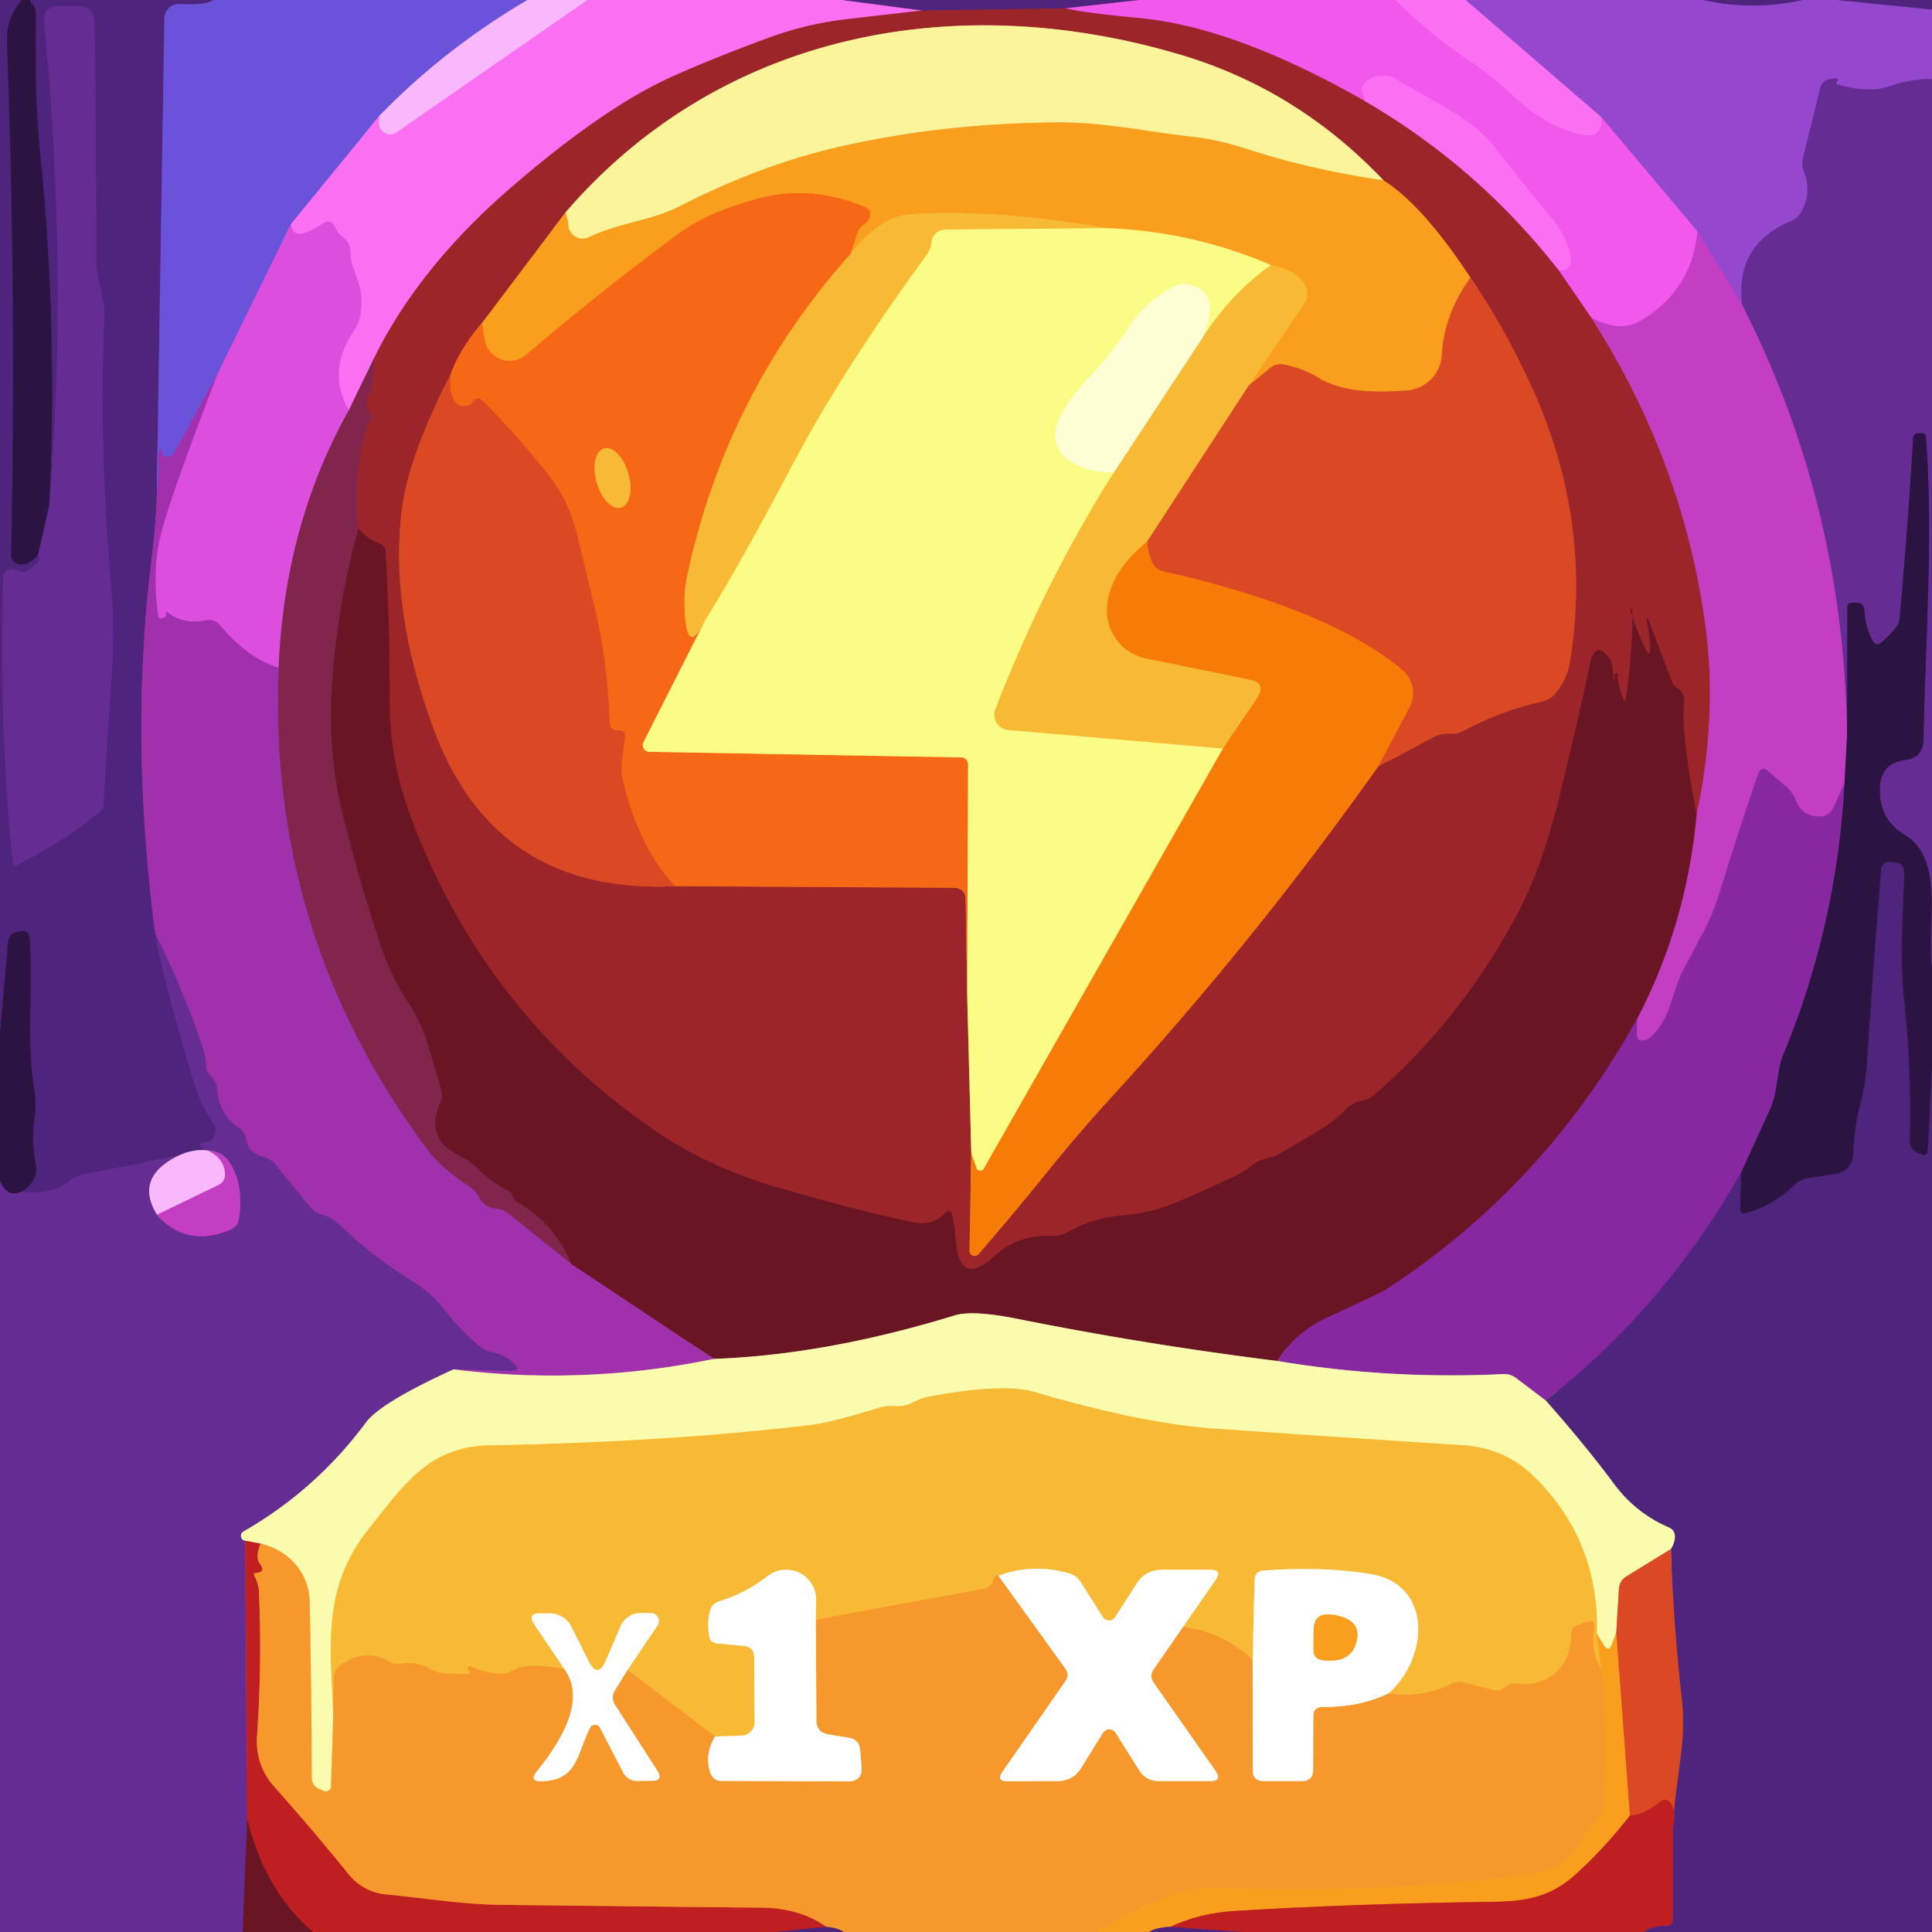 <?xml version="1.0" encoding="UTF-8" standalone="no"?>
<!DOCTYPE svg PUBLIC "-//W3C//DTD SVG 1.1//EN" "http://www.w3.org/Graphics/SVG/1.1/DTD/svg11.dtd">
<svg xmlns="http://www.w3.org/2000/svg" version="1.1" viewBox="0.00 0.00 128.00 128.00">
<rect x="0.00" y="0.00" width="128.00" height="128.00" fill="#333333" stroke="none"/>
<g stroke-width="2.00" fill="none" stroke-linecap="butt">
<path stroke="#3d1c5f" vector-effect="non-scaling-stroke" d="
  M 1.45 0.00
  Q 0.40 1.22 0.46 2.76
  Q 1.10 19.71 0.74 36.70
  Q 0.73 37.24 1.24 37.38
  Q 1.80 37.54 2.52 36.78"
/>
<path stroke="#5a2888" vector-effect="non-scaling-stroke" d="
  M 2.52 36.78
  Q 2.75 37.04 2.44 37.31
  Q 2.25 37.47 2.08 37.63
  Q 1.63 38.05 1.06 37.77
  A 0.59 0.59 0.0 0 0 0.21 38.28
  Q -0.08 48.15 0.87 57.31
  A 0.08 0.08 0.0 0 0 0.99 57.38
  Q 4.73 55.48 6.81 53.59
  Q 6.85 53.55 6.85 53.50
  Q 7.09 49.05 7.36 45.44
  Q 7.63 41.78 7.31 38.06
  Q 6.58 29.73 6.91 20.96
  C 6.96 19.68 6.38 18.56 6.38 17.31
  Q 6.37 9.57 6.28 1.61
  Q 6.27 0.38 5.04 0.38
  L 4.01 0.38
  Q 2.81 0.38 2.92 1.57
  Q 4.51 17.93 3.25 33.55"
/>
<path stroke="#3d1c5f" vector-effect="non-scaling-stroke" d="
  M 3.25 33.55
  Q 3.84 21.87 2.68 10.37
  Q 2.41 7.61 2.38 5.60
  Q 2.35 3.21 2.37 0.82
  Q 2.37 0.52 2.16 0.31
  Q 1.95 0.10 2.00 0.00"
/>
<path stroke="#5c3bac" vector-effect="non-scaling-stroke" d="
  M 14.13 0.00
  Q 13.65 0.36 11.92 0.27
  A 0.97 0.97 0.0 0 0 10.89 1.23
  L 10.39 32.55"
/>
<path stroke="#772a94" vector-effect="non-scaling-stroke" d="
  M 10.39 32.55
  Q 10.43 33.86 9.94 38.00
  Q 8.64 49.09 10.27 61.81"
/>
<path stroke="#5a2888" vector-effect="non-scaling-stroke" d="
  M 10.27 61.81
  Q 10.84 64.97 12.70 71.25
  Q 13.29 73.27 14.15 74.43
  A 0.82 0.80 -52.3 0 1 14.24 75.21
  Q 14.07 75.64 13.57 75.71
  Q 13.01 75.79 13.50 76.06
  L 13.80 76.23"
/>
<path stroke="#a46ebc" vector-effect="non-scaling-stroke" d="
  M 13.80 76.23
  Q 12.83 76.08 11.75 76.60"
/>
<path stroke="#5a2888" vector-effect="non-scaling-stroke" d="
  M 11.75 76.60
  L 5.55 77.80
  Q 5.06 77.90 4.66 78.20
  Q 3.35 79.20 1.44 78.94"
/>
<path stroke="#3d1c5f" vector-effect="non-scaling-stroke" d="
  M 1.44 78.94
  Q 2.55 78.24 2.38 77.25
  Q 2.08 75.55 2.26 74.33
  Q 2.43 73.14 2.25 72.07
  C 1.73 68.95 2.20 65.30 1.95 62.07
  A 0.43 0.43 0.0 0 0 1.44 61.68
  L 1.18 61.73
  Q 0.58 61.84 0.53 62.46
  L 0.00 68.49"
/>
<path stroke="#48206a" vector-effect="non-scaling-stroke" d="
  M 3.25 33.55
  L 2.52 36.78"
/>
<path stroke="#b285eb" vector-effect="non-scaling-stroke" d="
  M 34.94 0.00
  Q 29.42 3.26 25.15 7.66"
/>
<path stroke="#b361e7" vector-effect="non-scaling-stroke" d="
  M 25.15 7.66
  L 19.29 14.83"
/>
<path stroke="#a351dc" vector-effect="non-scaling-stroke" d="
  M 19.29 14.83
  L 14.42 24.75"
/>
<path stroke="#8541c3" vector-effect="non-scaling-stroke" d="
  M 14.42 24.75
  L 11.57 29.97
  A 0.56 0.55 9.2 0 1 11.15 30.27
  Q 10.60 30.34 10.73 29.85
  A 0.06 0.06 0.0 0 0 10.63 29.80
  Q 10.47 30.00 10.49 30.25
  Q 10.56 31.42 10.39 32.55"
/>
<path stroke="#fa94f7" vector-effect="non-scaling-stroke" d="
  M 38.92 0.00
  L 26.28 8.77
  A 0.76 0.75 74.5 0 1 25.10 8.10
  Q 25.11 7.92 25.15 7.66"
/>
<path stroke="#a54ab8" vector-effect="non-scaling-stroke" d="
  M 55.82 0.00
  L 61.12 0.70"
/>
<path stroke="#cc4b8f" vector-effect="non-scaling-stroke" d="
  M 61.12 0.70
  Q 58.50 0.99 55.95 1.29
  Q 53.39 1.60 50.94 2.50
  Q 47.37 3.81 44.57 5.06
  Q 40.04 7.09 33.89 12.40
  Q 27.74 17.71 24.78 23.74"
/>
<path stroke="#be4ba0" vector-effect="non-scaling-stroke" d="
  M 24.78 23.74
  L 23.11 27.18"
/>
<path stroke="#ec60e9" vector-effect="non-scaling-stroke" d="
  M 23.11 27.18
  Q 21.61 24.56 23.48 21.86
  Q 23.99 21.13 23.94 19.78
  C 23.90 18.64 23.24 17.79 23.20 16.63
  Q 23.18 16.06 22.72 15.71
  Q 22.39 15.46 22.22 15.08
  Q 21.93 14.44 21.36 14.83
  Q 19.38 16.14 19.29 14.83"
/>
<path stroke="#a03eb5" vector-effect="non-scaling-stroke" d="
  M 75.51 0.00
  L 70.59 0.55"
/>
<path stroke="#752554" vector-effect="non-scaling-stroke" d="
  M 70.59 0.55
  L 61.12 0.70"
/>
<path stroke="#f764f0" vector-effect="non-scaling-stroke" d="
  M 92.45 0.00
  Q 94.72 2.27 97.35 4.01
  Q 98.63 4.86 100.58 6.62
  Q 102.32 8.20 104.25 8.79
  Q 106.29 9.41 106.09 7.75"
/>
<path stroke="#c450dd" vector-effect="non-scaling-stroke" d="
  M 106.09 7.75
  L 112.47 15.33"
/>
<path stroke="#db4bd8" vector-effect="non-scaling-stroke" d="
  M 112.47 15.33
  Q 112.10 19.21 108.74 21.23
  Q 107.33 22.07 105.43 21.06"
/>
<path stroke="#c73f8b" vector-effect="non-scaling-stroke" d="
  M 105.43 21.06
  L 103.28 17.92"
/>
<path stroke="#f764f0" vector-effect="non-scaling-stroke" d="
  M 103.28 17.92
  Q 104.62 17.94 103.69 15.85
  Q 103.35 15.10 102.62 14.22
  Q 100.72 11.95 99.00 9.73
  C 97.37 7.64 94.77 6.68 92.58 5.29
  A 1.73 1.61 29.8 0 0 90.18 5.85
  Q 90.18 5.85 90.43 6.70"
/>
<path stroke="#c73f8b" vector-effect="non-scaling-stroke" d="
  M 90.43 6.70
  Q 81.81 1.79 75.50 1.20
  Q 71.59 0.83 70.59 0.55"
/>
<path stroke="#c85ce1" vector-effect="non-scaling-stroke" d="
  M 97.11 0.00
  L 106.09 7.75"
/>
<path stroke="#7236a6" vector-effect="non-scaling-stroke" d="
  M 112.85 0.00
  Q 116.14 0.73 119.41 0.00"
/>
<path stroke="#7236a6" vector-effect="non-scaling-stroke" d="
  M 121.71 0.00
  L 128.00 0.63"
/>
<path stroke="#7d3ab1" vector-effect="non-scaling-stroke" d="
  M 128.00 5.25
  Q 126.74 5.18 125.11 5.74
  Q 123.83 6.18 121.77 5.61
  Q 121.57 5.56 121.70 5.40
  Q 121.95 5.08 121.15 5.27
  A 0.71 0.70 -88.6 0 0 120.61 5.79
  L 119.45 10.46
  A 1.46 1.45 -49.0 0 0 119.51 11.34
  Q 120.06 12.74 119.36 14.01
  Q 119.12 14.45 118.65 14.65
  Q 114.92 16.23 115.42 20.21"
/>
<path stroke="#ac43c9" vector-effect="non-scaling-stroke" d="
  M 115.42 20.21
  L 112.47 15.33"
/>
<path stroke="#cc4b8f" vector-effect="non-scaling-stroke" d="
  M 90.43 6.70
  Q 97.92 11.05 103.28 17.92"
/>
<path stroke="#b03277" vector-effect="non-scaling-stroke" d="
  M 105.43 21.06
  Q 111.56 30.63 113.00 41.54
  Q 113.79 47.52 112.40 53.97"
/>
<path stroke="#831d27" vector-effect="non-scaling-stroke" d="
  M 112.40 53.97
  Q 111.38 48.59 111.56 46.76
  Q 111.65 45.93 111.20 45.65
  Q 110.86 45.43 110.72 45.05
  L 109.38 41.50
  Q 108.95 40.34 109.18 41.55
  Q 109.31 42.21 109.33 42.82
  Q 109.35 43.70 108.97 42.90
  Q 108.35 41.61 108.04 40.46
  Q 108.02 40.41 108.04 40.37
  Q 108.06 40.30 108.11 40.34
  Q 108.15 40.37 108.15 40.42
  Q 108.19 43.17 107.70 46.39
  Q 107.67 46.54 107.61 46.41
  Q 107.19 45.55 107.16 44.69
  Q 107.16 44.50 107.03 44.64
  Q 106.98 44.70 106.97 44.79
  Q 106.97 45.52 106.89 44.79
  Q 106.79 43.87 106.74 43.80
  Q 105.72 42.22 105.33 44.06
  Q 104.44 48.21 103.38 52.55
  Q 102.17 57.51 100.46 60.69
  Q 96.71 67.64 91.05 72.54
  A 1.74 1.73 -69.9 0 1 90.20 72.94
  Q 89.58 73.04 89.12 73.54
  C 88.06 74.69 86.28 75.51 84.92 76.36
  C 84.29 76.76 83.50 76.75 83.02 77.16
  Q 82.48 77.60 81.86 77.90
  Q 79.88 78.84 77.98 79.65
  Q 76.33 80.36 74.47 80.51
  Q 72.43 80.67 70.74 81.63
  Q 70.23 81.92 69.64 81.89
  Q 67.43 81.79 65.84 83.24
  Q 63.62 85.26 63.35 82.28
  Q 63.28 81.45 63.10 80.56
  Q 62.99 80.02 62.59 80.41
  Q 61.72 81.25 60.47 80.98
  Q 56.23 80.06 51.48 78.66
  Q 46.98 77.34 43.56 75.02
  Q 32.16 67.27 27.25 54.22
  Q 25.79 50.34 25.81 46.35
  Q 25.83 41.26 25.56 36.61
  Q 25.54 36.15 25.10 35.99
  Q 24.34 35.72 23.75 35.02"
/>
<path stroke="#8f253b" vector-effect="non-scaling-stroke" d="
  M 23.75 35.02
  Q 23.36 31.80 24.21 28.58
  Q 24.29 28.27 24.48 28.01
  Q 24.72 27.68 24.49 27.32
  Q 24.19 26.85 24.38 26.33
  Q 24.86 25.03 24.78 23.74"
/>
<path stroke="#cb6224" vector-effect="non-scaling-stroke" d="
  M 37.48 14.06
  L 31.93 21.41"
/>
<path stroke="#c94720" vector-effect="non-scaling-stroke" d="
  M 31.93 21.41
  Q 30.44 23.13 29.84 24.84"
/>
<path stroke="#bb3727" vector-effect="non-scaling-stroke" d="
  M 29.84 24.84
  Q 27.07 30.23 26.62 33.76
  Q 25.80 40.30 28.69 48.19
  Q 32.75 59.29 44.72 58.71"
/>
<path stroke="#c94720" vector-effect="non-scaling-stroke" d="
  M 44.72 58.71
  L 63.28 58.82
  A 0.70 0.70 0.0 0 1 63.98 59.51
  L 64.08 65.98"
/>
<path stroke="#cc9158" vector-effect="non-scaling-stroke" d="
  M 64.08 65.98
  L 64.35 76.41"
/>
<path stroke="#ca5019" vector-effect="non-scaling-stroke" d="
  M 64.35 76.41
  L 64.23 82.86
  A 0.34 0.34 0.0 0 0 64.83 83.09
  Q 67.06 80.52 69.24 77.82
  Q 71.41 75.12 73.70 72.62
  Q 83.20 62.23 91.33 50.75"
/>
<path stroke="#bb3727" vector-effect="non-scaling-stroke" d="
  M 91.33 50.75
  Q 93.12 49.86 94.88 48.88
  Q 95.44 48.57 96.05 48.61
  Q 96.54 48.65 96.98 48.41
  Q 99.44 47.09 102.14 46.49
  Q 102.66 46.38 103.01 45.98
  Q 103.82 45.03 104.00 43.92
  Q 105.56 34.44 101.37 25.40
  Q 99.57 21.51 97.42 18.40"
/>
<path stroke="#cb6224" vector-effect="non-scaling-stroke" d="
  M 97.42 18.40
  Q 94.27 13.60 91.66 11.95"
/>
<path stroke="#cc8d62" vector-effect="non-scaling-stroke" d="
  M 91.66 11.95
  Q 85.95 5.93 78.22 3.63
  C 63.33 -0.80 47.74 2.16 37.48 14.06"
/>
<path stroke="#fbc95c" vector-effect="non-scaling-stroke" d="
  M 91.66 11.95
  Q 86.80 11.25 82.44 9.82
  Q 80.67 9.25 78.98 9.06
  C 75.97 8.73 73.12 8.09 70.07 8.11
  Q 62.21 8.17 55.26 9.81
  Q 50.24 11.00 45.07 13.65
  C 43.16 14.63 41.07 14.74 39.00 15.72
  A 0.95 0.95 0.0 0 1 37.65 14.80
  Q 37.65 14.73 37.48 14.06"
/>
<path stroke="#ea7420" vector-effect="non-scaling-stroke" d="
  M 97.42 18.40
  Q 95.67 20.83 95.53 23.51
  A 2.51 2.50 -0.7 0 1 93.22 25.87
  C 91.40 26.01 89.03 26.05 87.39 25.05
  Q 86.31 24.39 85.04 24.15
  Q 84.54 24.06 84.15 24.38
  L 82.75 25.52"
/>
<path stroke="#f9ac29" vector-effect="non-scaling-stroke" d="
  M 82.75 25.52
  L 86.43 20.08
  Q 86.72 19.66 86.57 19.17
  Q 86.21 17.99 84.20 17.56"
/>
<path stroke="#fbcd51" vector-effect="non-scaling-stroke" d="
  M 84.20 17.56
  Q 78.97 15.32 73.32 15.12"
/>
<path stroke="#f9ac29" vector-effect="non-scaling-stroke" d="
  M 73.32 15.12
  Q 65.36 13.79 60.24 14.21
  Q 58.24 14.37 56.32 16.86"
/>
<path stroke="#f88319" vector-effect="non-scaling-stroke" d="
  M 56.32 16.86
  L 56.80 15.45
  Q 56.94 15.05 57.29 14.82
  Q 57.47 14.71 57.55 14.54
  Q 57.86 13.94 57.24 13.69
  Q 53.97 12.36 50.88 13.01
  Q 49.39 13.33 47.78 13.96
  Q 46.18 14.58 44.87 15.55
  Q 39.82 19.27 34.86 23.51
  A 1.68 1.68 0.0 0 1 32.11 22.50
  L 31.93 21.41"
/>
<path stroke="#fadb5d" vector-effect="non-scaling-stroke" d="
  M 84.20 17.56
  Q 81.47 19.54 79.68 22.36"
/>
<path stroke="#fcfdad" vector-effect="non-scaling-stroke" d="
  M 79.68 22.36
  Q 80.96 19.34 78.77 18.86
  A 1.54 1.52 -53.4 0 0 77.67 19.03
  Q 75.82 20.08 74.81 21.65
  Q 74.00 22.91 73.05 24.01
  C 71.95 25.29 69.62 27.43 69.95 29.20
  Q 70.15 30.28 71.45 30.84
  Q 72.57 31.33 73.79 31.31"
/>
<path stroke="#fadb5d" vector-effect="non-scaling-stroke" d="
  M 73.79 31.31
  Q 69.24 38.50 65.95 46.99
  A 1.01 1.01 0.0 0 0 66.80 48.36
  L 81.03 49.59"
/>
<path stroke="#f9bc46" vector-effect="non-scaling-stroke" d="
  M 81.03 49.59
  L 65.18 77.43
  A 0.27 0.27 0.0 0 1 64.69 77.38
  L 64.35 76.41"
/>
<path stroke="#fadb5d" vector-effect="non-scaling-stroke" d="
  M 73.32 15.12
  L 62.67 15.21
  Q 62.21 15.21 61.90 15.57
  Q 61.73 15.77 61.71 16.06
  Q 61.68 16.50 61.42 16.85
  Q 55.73 24.67 52.53 30.75
  Q 48.96 37.53 46.73 41.08"
/>
<path stroke="#f79125" vector-effect="non-scaling-stroke" d="
  M 56.32 16.86
  Q 48.10 26.08 45.53 38.16
  Q 45.35 39.00 45.35 39.81
  Q 45.39 43.82 46.73 41.08"
/>
<path stroke="#f9b24d" vector-effect="non-scaling-stroke" d="
  M 46.73 41.08
  L 42.63 49.18
  A 0.44 0.44 0.0 0 0 43.02 49.81
  L 63.69 50.18
  A 0.47 0.46 -89.4 0 1 64.14 50.65
  L 64.08 65.98"
/>
<path stroke="#e8591c" vector-effect="non-scaling-stroke" d="
  M 44.72 58.71
  Q 42.34 56.21 41.26 51.70
  Q 41.10 51.06 41.21 50.29
  Q 41.31 49.52 41.40 48.84
  Q 41.46 48.35 40.96 48.39
  Q 40.40 48.43 40.38 47.78
  Q 40.25 43.80 39.41 40.31
  Q 38.86 37.99 38.24 35.46
  Q 37.68 33.17 36.41 31.56
  Q 34.32 28.91 32.03 26.60
  Q 31.61 26.17 31.29 26.68
  Q 31.22 26.79 31.09 26.84
  Q 30.47 27.06 30.12 26.59
  Q 29.73 26.04 29.84 24.84"
/>
<path stroke="#e96215" vector-effect="non-scaling-stroke" d="
  M 91.33 50.75
  L 93.38 46.87
  A 2.02 2.02 0.0 0 0 92.89 44.37
  C 88.78 40.96 82.24 39.03 77.07 37.85
  Q 76.57 37.73 76.35 37.27
  Q 76.05 36.65 75.99 35.90"
/>
<path stroke="#e9822c" vector-effect="non-scaling-stroke" d="
  M 82.75 25.52
  L 75.99 35.90"
/>
<path stroke="#f89b1e" vector-effect="non-scaling-stroke" d="
  M 75.99 35.90
  Q 73.55 37.86 73.35 40.18
  A 3.23 3.22 8.3 0 0 75.92 43.62
  L 82.79 45.02
  Q 83.95 45.26 83.29 46.24
  L 81.03 49.59"
/>
<path stroke="#fbdc85" vector-effect="non-scaling-stroke" d="
  M 73.79 31.31
  L 79.68 22.36"
/>
<path stroke="#48206a" vector-effect="non-scaling-stroke" d="
  M 128.00 64.26
  C 127.65 61.01 128.85 56.90 126.15 55.28
  Q 124.52 54.30 124.54 52.29
  Q 124.57 50.56 126.22 50.35
  Q 127.40 50.21 127.43 49.02
  C 127.57 42.42 128.08 35.61 127.60 28.92
  A 0.25 0.25 0.0 0 0 127.34 28.69
  L 127.08 28.70
  A 0.35 0.34 -89.0 0 0 126.75 29.03
  Q 126.40 35.02 125.86 40.90
  Q 125.83 41.31 125.56 41.64
  Q 125.16 42.14 124.66 42.55
  Q 124.29 42.86 124.06 42.43
  Q 123.57 41.50 123.52 40.46
  Q 123.50 39.95 122.99 39.94
  L 122.71 39.94
  Q 122.38 39.93 122.38 40.26
  L 122.37 48.82"
/>
<path stroke="#9435ab" vector-effect="non-scaling-stroke" d="
  M 122.37 48.82
  Q 122.20 33.51 115.42 20.21"
/>
<path stroke="#f79125" vector-effect="non-scaling-stroke" d="
  M 41.142 33.631
  A 2.04 1.09 74.0 0 0 41.628 31.37
  A 2.04 1.09 74.0 0 0 40.018 29.709
  A 2.04 1.09 74.0 0 0 39.532 31.97
  A 2.04 1.09 74.0 0 0 41.142 33.631"
/>
<path stroke="#af3a95" vector-effect="non-scaling-stroke" d="
  M 23.11 27.18
  Q 18.85 34.78 18.46 44.24"
/>
<path stroke="#be40c5" vector-effect="non-scaling-stroke" d="
  M 18.46 44.24
  Q 16.45 43.65 14.57 41.42
  Q 14.20 41.00 13.66 41.10
  Q 12.10 41.41 11.06 40.53
  A 0.04 0.04 0.0 0 0 11.00 40.57
  Q 11.08 40.78 10.89 40.90
  Q 10.51 41.14 10.46 40.69
  Q 10.06 37.59 10.69 35.26
  Q 11.44 32.47 14.42 24.75"
/>
<path stroke="#772982" vector-effect="non-scaling-stroke" d="
  M 122.37 48.82
  L 122.20 51.93"
/>
<path stroke="#a533b2" vector-effect="non-scaling-stroke" d="
  M 122.20 51.93
  L 121.48 53.51
  Q 121.21 54.09 120.58 54.10
  Q 119.41 54.11 119.01 53.09
  Q 118.77 52.48 118.28 52.07
  Q 117.71 51.59 117.18 51.12
  Q 116.69 50.69 116.48 51.30
  Q 115.11 55.26 113.92 59.17
  Q 113.49 60.56 112.85 61.76
  Q 112.18 63.00 111.53 64.25
  C 110.71 65.79 110.79 67.28 109.48 68.61
  Q 109.31 68.79 109.08 68.88
  Q 108.41 69.14 108.43 68.42
  L 108.46 67.50"
/>
<path stroke="#972a74" vector-effect="non-scaling-stroke" d="
  M 108.46 67.50
  Q 111.74 61.22 112.40 53.97"
/>
<path stroke="#761d38" vector-effect="non-scaling-stroke" d="
  M 23.75 35.02
  Q 22.33 40.16 22.00 45.41
  Q 21.71 49.89 22.68 53.84
  Q 23.76 58.20 25.15 62.42
  Q 25.86 64.59 27.08 66.47
  Q 27.91 67.76 28.35 69.20
  Q 28.81 70.72 29.24 72.19
  Q 29.36 72.62 29.18 73.04
  Q 28.14 75.44 30.39 76.53
  Q 31.13 76.90 31.75 77.51
  Q 32.63 78.38 33.72 78.90
  Q 33.89 78.97 33.93 79.16
  Q 33.99 79.50 34.30 79.67
  Q 36.66 80.98 37.85 83.74"
/>
<path stroke="#912b7c" vector-effect="non-scaling-stroke" d="
  M 37.85 83.74
  L 33.68 80.40
  Q 33.31 80.11 32.84 80.07
  Q 32.11 80.01 31.76 79.36
  Q 31.49 78.87 31.03 78.56
  Q 29.22 77.39 28.30 76.15
  Q 17.72 61.96 18.46 44.24"
/>
<path stroke="#852368" vector-effect="non-scaling-stroke" d="
  M 37.85 83.74
  L 47.31 90.03"
/>
<path stroke="#ce96ad" vector-effect="non-scaling-stroke" d="
  M 47.31 90.03
  Q 38.73 91.81 30.06 90.72"
/>
<path stroke="#832e9f" vector-effect="non-scaling-stroke" d="
  M 30.06 90.72
  L 33.73 90.82
  Q 34.65 90.84 33.95 90.24
  Q 33.41 89.78 32.70 89.62
  Q 32.12 89.49 31.66 89.11
  Q 30.53 88.15 29.60 86.96
  Q 28.62 85.69 27.34 84.89
  Q 24.72 83.28 22.52 81.17
  Q 22.01 80.67 21.32 80.47
  A 1.54 1.53 77.9 0 1 20.54 79.96
  L 18.24 77.15
  Q 17.92 76.75 17.43 76.64
  Q 16.47 76.42 16.30 75.47
  A 1.13 1.13 0.0 0 0 15.83 74.73
  Q 14.51 73.85 14.40 72.21
  A 1.32 1.31 20.2 0 0 13.99 71.33
  Q 13.64 71.00 13.64 70.55
  Q 13.63 69.99 13.46 69.48
  Q 12.16 65.64 10.27 61.81"
/>
<path stroke="#3d1c5f" vector-effect="non-scaling-stroke" d="
  M 128.00 70.75
  L 127.72 76.28
  A 0.27 0.27 0.0 0 1 127.35 76.51
  L 127.04 76.38
  A 0.87 0.86 -77.8 0 1 126.52 75.57
  Q 126.65 70.93 126.16 66.38
  C 125.84 63.45 126.07 60.74 126.16 57.89
  Q 126.18 57.12 125.42 57.12
  L 125.12 57.12
  A 0.49 0.48 -87.4 0 0 124.64 57.57
  Q 124.13 63.66 123.71 70.20
  Q 123.61 71.80 123.24 73.22
  Q 122.83 74.79 122.80 76.43
  A 1.37 1.35 86.0 0 1 121.66 77.76
  L 119.74 78.07
  Q 119.23 78.16 118.85 78.53
  Q 117.54 79.83 115.73 80.36
  Q 115.27 80.50 115.28 80.01
  L 115.34 77.70"
/>
<path stroke="#591e71" vector-effect="non-scaling-stroke" d="
  M 115.34 77.70
  Q 116.25 75.72 117.29 73.44
  C 117.78 72.36 117.73 70.86 118.09 70.00
  Q 121.69 61.36 122.20 51.93"
/>
<path stroke="#791f62" vector-effect="non-scaling-stroke" d="
  M 108.46 67.50
  Q 102.25 78.70 91.68 85.53
  Q 91.56 85.61 87.89 87.31
  Q 85.80 88.29 84.64 90.17"
/>
<path stroke="#b38869" vector-effect="non-scaling-stroke" d="
  M 84.64 90.17
  Q 82.67 89.93 80.03 89.55
  Q 73.72 88.64 67.47 87.39
  Q 64.45 86.78 63.25 87.15
  Q 54.75 89.76 47.31 90.03"
/>
<path stroke="#6b268f" vector-effect="non-scaling-stroke" d="
  M 115.34 77.70
  Q 110.25 86.68 102.41 92.79"
/>
<path stroke="#c192a7" vector-effect="non-scaling-stroke" d="
  M 102.41 92.79
  L 100.47 91.32
  Q 100.07 91.01 99.56 91.04
  Q 91.97 91.40 84.64 90.17"
/>
<path stroke="#87224f" vector-effect="non-scaling-stroke" d="
  M 108.87 128.00
  Q 109.47 127.58 110.37 127.59
  Q 110.83 127.59 110.83 127.13
  L 110.84 121.06"
/>
<path stroke="#943750" vector-effect="non-scaling-stroke" d="
  M 110.84 121.06
  C 110.93 118.12 111.77 115.52 111.43 112.64
  Q 110.87 107.74 110.70 102.63"
/>
<path stroke="#a59096" vector-effect="non-scaling-stroke" d="
  M 110.70 102.63
  Q 110.92 102.27 110.96 101.90
  Q 111.01 101.38 110.53 101.18
  Q 108.37 100.25 106.93 98.31
  Q 105.00 95.71 102.41 92.79"
/>
<path stroke="#48206a" vector-effect="non-scaling-stroke" d="
  M 1.44 78.94
  Q 0.51 79.41 0.00 78.24"
/>
<path stroke="#b094a1" vector-effect="non-scaling-stroke" d="
  M 30.06 90.72
  Q 25.22 92.93 24.25 94.24
  Q 20.93 98.71 16.16 101.45
  Q 15.88 101.60 16.00 101.90
  Q 16.05 102.03 16.24 102.08"
/>
<path stroke="#92265a" vector-effect="non-scaling-stroke" d="
  M 16.24 102.08
  L 16.38 120.53"
/>
<path stroke="#68215c" vector-effect="non-scaling-stroke" d="
  M 16.38 120.53
  L 16.08 128.00"
/>
<path stroke="#af72c7" vector-effect="non-scaling-stroke" d="
  M 11.75 76.60
  Q 8.91 78.03 10.40 80.48"
/>
<path stroke="#9435ab" vector-effect="non-scaling-stroke" d="
  M 10.40 80.48
  Q 12.38 82.71 15.29 81.46
  Q 15.76 81.25 15.83 80.75
  Q 16.17 78.60 15.25 77.10
  Q 14.75 76.28 13.80 76.23"
/>
<path stroke="#de7bdf" vector-effect="non-scaling-stroke" d="
  M 13.80 76.23
  Q 14.85 76.76 14.91 77.75
  Q 14.94 78.29 14.46 78.52
  L 10.40 80.48"
/>
<path stroke="#eba269" vector-effect="non-scaling-stroke" d="
  M 110.70 102.63
  L 107.74 104.45
  Q 107.30 104.73 107.26 105.25
  L 107.08 108.19"
/>
<path stroke="#fbcd66" vector-effect="non-scaling-stroke" d="
  M 107.08 108.19
  L 106.80 108.94
  Q 106.58 109.53 106.25 108.99
  L 105.79 108.24"
/>
<path stroke="#fadb72" vector-effect="non-scaling-stroke" d="
  M 105.79 108.24
  Q 105.98 102.15 101.68 97.87
  Q 99.73 95.93 96.91 95.75
  Q 88.00 95.18 80.35 94.64
  Q 75.65 94.31 68.52 92.22
  Q 66.47 91.62 61.54 92.53
  C 60.63 92.69 60.28 93.25 59.25 93.16
  Q 58.73 93.12 58.24 93.27
  Q 55.03 94.26 53.66 94.42
  Q 44.10 95.55 32.46 95.76
  C 28.39 95.83 26.76 98.40 24.49 101.22
  C 21.23 105.29 21.95 109.06 22.08 113.73"
/>
<path stroke="#f9ca6e" vector-effect="non-scaling-stroke" d="
  M 22.08 113.73
  L 21.93 118.36
  A 0.34 0.33 -78.6 0 1 21.48 118.66
  L 21.22 118.56
  Q 20.65 118.34 20.65 117.73
  Q 20.64 112.41 20.52 106.19
  C 20.49 104.22 19.16 102.71 17.26 102.27"
/>
<path stroke="#dd8d67" vector-effect="non-scaling-stroke" d="
  M 17.26 102.27
  L 16.24 102.08"
/>
<path stroke="#f9ac29" vector-effect="non-scaling-stroke" d="
  M 105.79 108.24
  L 106.08 110.59"
/>
<path stroke="#f8a931" vector-effect="non-scaling-stroke" d="
  M 106.08 110.59
  Q 105.34 109.38 105.64 107.76
  A 0.31 0.30 85.0 0 0 105.24 107.42
  L 104.44 107.71
  Q 104.13 107.83 104.12 108.17
  Q 104.03 111.07 101.46 111.56
  Q 101.04 111.64 100.63 111.55
  Q 100.12 111.45 99.70 111.81
  Q 99.38 112.09 98.98 111.98
  L 97.01 111.48
  Q 96.55 111.36 96.13 111.57
  Q 94.21 112.53 91.99 112.19"
/>
<path stroke="#fcdd9a" vector-effect="non-scaling-stroke" d="
  M 91.99 112.19
  C 94.65 109.87 94.96 104.96 90.78 104.28
  Q 87.66 103.77 83.73 104.05
  Q 83.14 104.10 83.12 104.69
  L 82.99 110.00"
/>
<path stroke="#f8a931" vector-effect="non-scaling-stroke" d="
  M 82.99 110.00
  Q 81.25 108.23 78.40 107.76"
/>
<path stroke="#fcdd9a" vector-effect="non-scaling-stroke" d="
  M 78.40 107.76
  L 80.53 104.68
  Q 81.00 104.00 80.18 104.00
  L 76.95 104.00
  A 1.93 1.93 0.0 0 0 75.33 104.88
  L 73.87 107.15
  A 0.48 0.47 45.4 0 1 73.07 107.14
  L 71.60 104.82
  Q 71.32 104.38 70.82 104.24
  Q 68.40 103.55 66.15 104.40"
/>
<path stroke="#f8a931" vector-effect="non-scaling-stroke" d="
  M 66.15 104.40
  Q 65.97 104.23 65.77 104.76
  Q 65.60 105.19 65.15 105.27
  L 54.05 107.31"
/>
<path stroke="#fcdd9a" vector-effect="non-scaling-stroke" d="
  M 54.05 107.31
  L 54.07 106.01
  A 1.99 1.98 -18.6 0 0 50.86 104.42
  Q 49.42 105.54 47.68 106.08
  Q 47.15 106.24 47.02 106.78
  Q 46.84 107.53 46.98 108.37
  Q 47.05 108.84 47.53 108.88
  L 49.29 109.05
  Q 49.96 109.12 49.97 109.79
  L 50.00 114.09
  A 0.89 0.89 0.0 0 1 49.15 114.99
  L 47.37 115.05"
/>
<path stroke="#f8a931" vector-effect="non-scaling-stroke" d="
  M 47.37 115.05
  L 41.58 110.63"
/>
<path stroke="#fcdd9a" vector-effect="non-scaling-stroke" d="
  M 41.58 110.63
  L 43.56 107.70
  A 0.53 0.53 0.0 0 0 43.12 106.87
  L 42.44 106.87
  A 1.44 1.44 0.0 0 0 41.12 107.73
  L 40.13 110.03
  Q 39.60 111.24 39.00 110.06
  L 37.88 107.82
  Q 37.41 106.90 36.38 106.89
  L 35.78 106.89
  Q 34.91 106.88 35.39 107.61
  L 37.39 110.58"
/>
<path stroke="#f8a931" vector-effect="non-scaling-stroke" d="
  M 37.39 110.58
  Q 34.92 110.12 34.00 110.67
  Q 33.58 110.92 33.10 110.89
  Q 32.15 110.85 31.25 110.42
  Q 31.05 110.32 30.97 110.53
  Q 30.95 110.58 31.00 110.62
  Q 31.32 110.93 30.88 110.91
  Q 30.26 110.89 29.65 110.88
  Q 29.04 110.87 28.54 110.58
  Q 27.57 110.04 26.50 110.24
  Q 26.17 110.30 25.89 110.14
  Q 24.21 109.13 22.57 110.32
  Q 22.13 110.63 22.12 111.18
  L 22.08 113.73"
/>
<path stroke="#db5c27" vector-effect="non-scaling-stroke" d="
  M 17.26 102.27
  Q 16.90 103.19 17.21 103.59
  Q 17.65 104.16 16.97 104.21
  Q 16.76 104.23 16.86 104.42
  Q 17.14 104.96 17.16 105.52
  Q 17.36 110.22 17.03 115.01
  Q 16.90 116.93 18.15 118.35
  Q 20.80 121.33 23.11 124.19
  A 3.62 3.61 73.0 0 0 25.58 125.51
  C 28.12 125.75 30.62 126.17 33.17 126.20
  Q 41.84 126.30 50.50 126.39
  Q 52.99 126.42 54.74 127.66"
/>
<path stroke="#87224f" vector-effect="non-scaling-stroke" d="
  M 54.74 127.66
  L 51.37 128.00"
/>
<path stroke="#951a22" vector-effect="non-scaling-stroke" d="
  M 20.74 128.00
  Q 17.58 125.34 16.38 120.53"
/>
<path stroke="#fbcc96" vector-effect="non-scaling-stroke" d="
  M 37.39 110.58
  Q 39.13 112.96 35.57 117.35
  Q 35.02 118.03 35.89 118.01
  C 38.28 117.95 38.20 116.24 39.09 114.48
  A 0.38 0.37 44.8 0 1 39.76 114.48
  L 41.29 117.44
  A 1.03 1.02 -13.9 0 0 42.22 117.99
  L 43.19 117.98
  Q 43.97 117.97 43.55 117.31
  L 40.74 112.94
  A 0.87 0.87 0.0 0 1 40.73 112.01
  L 41.58 110.63"
/>
<path stroke="#fbcc96" vector-effect="non-scaling-stroke" d="
  M 47.37 115.05
  Q 46.66 116.26 47.06 117.44
  Q 47.24 117.99 47.81 117.99
  L 56.19 118.02
  Q 57.15 118.02 57.08 117.06
  L 56.99 115.96
  Q 56.94 115.24 56.23 115.13
  L 54.89 114.91
  Q 54.09 114.78 54.09 113.96
  L 54.05 107.31"
/>
<path stroke="#fbcc96" vector-effect="non-scaling-stroke" d="
  M 66.15 104.40
  L 70.57 110.53
  Q 70.88 110.96 70.58 111.39
  L 66.42 117.38
  Q 65.98 118.01 66.74 118.01
  L 70.04 118.00
  Q 71.10 118.00 71.65 117.10
  L 73.07 114.81
  A 0.50 0.50 0.0 0 1 73.92 114.81
  L 75.47 117.28
  Q 75.92 118.00 76.78 118.00
  L 80.17 118.00
  Q 81.00 118.00 80.53 117.32
  L 76.44 111.49
  Q 76.13 111.04 76.44 110.58
  L 78.40 107.76"
/>
<path stroke="#fbcc96" vector-effect="non-scaling-stroke" d="
  M 82.99 110.00
  L 83.00 117.29
  Q 83.00 118.00 83.71 118.00
  L 86.25 118.00
  Q 87.00 118.00 87.00 117.25
  L 87.01 113.71
  Q 87.01 113.08 87.64 113.09
  Q 90.11 113.11 91.99 112.19"
/>
<path stroke="#f99b25" vector-effect="non-scaling-stroke" d="
  M 106.08 110.59
  Q 106.49 113.52 106.27 119.25
  Q 106.22 120.51 105.51 120.89
  A 0.80 0.76 88.5 0 0 105.15 121.29
  Q 104.11 123.77 101.58 124.13
  Q 92.06 125.49 80.75 125.07
  Q 77.55 124.95 72.64 128.00"
/>
<path stroke="#a35e55" vector-effect="non-scaling-stroke" d="
  M 55.90 128.00
  Q 55.53 127.73 54.74 127.66"
/>
<path stroke="#cd3422" vector-effect="non-scaling-stroke" d="
  M 110.84 121.06
  Q 111.05 119.99 110.70 119.49
  Q 110.39 119.04 109.97 119.39
  Q 109.02 120.18 107.98 120.30"
/>
<path stroke="#ea7420" vector-effect="non-scaling-stroke" d="
  M 107.98 120.30
  L 107.08 108.19"
/>
<path stroke="#fdcf8e" vector-effect="non-scaling-stroke" d="
  M 89.82 108.95
  Q 90.39 107.23 88.18 106.97
  Q 87.04 106.84 87.03 107.99
  L 87.02 109.29
  Q 87.01 109.91 87.62 109.99
  Q 89.40 110.21 89.82 108.95"
/>
<path stroke="#dd5f1f" vector-effect="non-scaling-stroke" d="
  M 107.98 120.30
  Q 106.15 122.63 104.27 124.29
  C 102.69 125.69 101.01 125.97 99.01 126.00
  Q 89.72 126.12 81.75 126.61
  Q 79.52 126.75 77.54 127.66"
/>
<path stroke="#a4614d" vector-effect="non-scaling-stroke" d="
  M 77.54 127.66
  Q 76.63 127.69 76.12 128.00"
/>
<path stroke="#87224f" vector-effect="non-scaling-stroke" d="
  M 82.26 128.00
  L 77.54 127.66"
/>
</g>
<path fill="#4e247d" d="
  M 0.00 0.00
  L 1.45 0.00
  Q 0.40 1.22 0.46 2.76
  Q 1.10 19.71 0.74 36.70
  Q 0.73 37.24 1.24 37.38
  Q 1.80 37.54 2.52 36.78
  Q 2.75 37.04 2.44 37.31
  Q 2.25 37.47 2.08 37.63
  Q 1.63 38.05 1.06 37.77
  A 0.59 0.59 0.0 0 0 0.21 38.28
  Q -0.08 48.15 0.87 57.31
  A 0.08 0.08 0.0 0 0 0.99 57.38
  Q 4.73 55.48 6.81 53.59
  Q 6.85 53.55 6.85 53.50
  Q 7.09 49.05 7.36 45.44
  Q 7.63 41.78 7.31 38.06
  Q 6.58 29.73 6.91 20.96
  C 6.96 19.68 6.38 18.56 6.38 17.31
  Q 6.37 9.57 6.28 1.61
  Q 6.27 0.38 5.04 0.38
  L 4.01 0.38
  Q 2.81 0.38 2.92 1.57
  Q 4.51 17.93 3.25 33.55
  Q 3.84 21.87 2.68 10.37
  Q 2.41 7.61 2.38 5.60
  Q 2.35 3.21 2.37 0.82
  Q 2.37 0.52 2.16 0.31
  Q 1.95 0.10 2.00 0.00
  L 14.13 0.00
  Q 13.65 0.36 11.92 0.27
  A 0.97 0.97 0.0 0 0 10.89 1.23
  L 10.39 32.55
  Q 10.43 33.86 9.94 38.00
  Q 8.64 49.09 10.27 61.81
  Q 10.84 64.97 12.70 71.25
  Q 13.29 73.27 14.15 74.43
  A 0.82 0.80 -52.3 0 1 14.24 75.21
  Q 14.07 75.64 13.57 75.71
  Q 13.01 75.79 13.50 76.06
  L 13.80 76.23
  Q 12.83 76.08 11.75 76.60
  L 5.55 77.80
  Q 5.06 77.90 4.66 78.20
  Q 3.35 79.20 1.44 78.94
  Q 2.55 78.24 2.38 77.25
  Q 2.08 75.55 2.26 74.33
  Q 2.43 73.14 2.25 72.07
  C 1.73 68.95 2.20 65.30 1.95 62.07
  A 0.43 0.43 0.0 0 0 1.44 61.68
  L 1.18 61.73
  Q 0.58 61.84 0.53 62.46
  L 0.00 68.49
  L 0.00 0.00
  Z"
/>
<path fill="#2b1441" d="
  M 1.45 0.00
  L 2.00 0.00
  Q 1.95 0.10 2.16 0.31
  Q 2.37 0.52 2.37 0.82
  Q 2.35 3.21 2.38 5.60
  Q 2.41 7.61 2.68 10.37
  Q 3.84 21.87 3.25 33.55
  L 2.52 36.78
  Q 1.80 37.54 1.24 37.38
  Q 0.73 37.24 0.74 36.70
  Q 1.10 19.71 0.46 2.76
  Q 0.40 1.22 1.45 0.00
  Z"
/>
<path fill="#6a52da" d="
  M 14.13 0.00
  L 34.94 0.00
  Q 29.42 3.26 25.15 7.66
  L 19.29 14.83
  L 14.42 24.75
  L 11.57 29.97
  A 0.56 0.55 9.2 0 1 11.15 30.27
  Q 10.60 30.34 10.73 29.85
  A 0.06 0.06 0.0 0 0 10.63 29.80
  Q 10.47 30.00 10.49 30.25
  Q 10.56 31.42 10.39 32.55
  L 10.89 1.23
  A 0.97 0.97 0.0 0 1 11.92 0.27
  Q 13.65 0.36 14.13 0.00
  Z"
/>
<path fill="#f9b8fb" d="
  M 34.94 0.00
  L 38.92 0.00
  L 26.28 8.77
  A 0.76 0.75 74.5 0 1 25.10 8.10
  Q 25.11 7.92 25.15 7.66
  Q 29.42 3.26 34.94 0.00
  Z"
/>
<path fill="#fb70f3" d="
  M 38.92 0.00
  L 55.82 0.00
  L 61.12 0.70
  Q 58.50 0.99 55.95 1.29
  Q 53.39 1.60 50.94 2.50
  Q 47.37 3.81 44.57 5.06
  Q 40.04 7.09 33.89 12.40
  Q 27.74 17.71 24.78 23.74
  L 23.11 27.18
  Q 21.61 24.56 23.48 21.86
  Q 23.99 21.13 23.94 19.78
  C 23.90 18.64 23.24 17.79 23.20 16.63
  Q 23.18 16.06 22.72 15.71
  Q 22.39 15.46 22.22 15.08
  Q 21.93 14.44 21.36 14.83
  Q 19.38 16.14 19.29 14.83
  L 25.15 7.66
  Q 25.11 7.92 25.10 8.10
  A 0.76 0.75 74.5 0 0 26.28 8.77
  L 38.92 0.00
  Z"
/>
<path fill="#4e247d" d="
  M 55.82 0.00
  L 75.51 0.00
  L 70.59 0.55
  L 61.12 0.70
  L 55.82 0.00
  Z"
/>
<path fill="#f258ec" d="
  M 75.51 0.00
  L 92.45 0.00
  Q 94.72 2.27 97.35 4.01
  Q 98.63 4.86 100.58 6.62
  Q 102.32 8.20 104.25 8.79
  Q 106.29 9.41 106.09 7.75
  L 112.47 15.33
  Q 112.10 19.21 108.74 21.23
  Q 107.33 22.07 105.43 21.06
  L 103.28 17.92
  Q 104.62 17.94 103.69 15.85
  Q 103.35 15.10 102.62 14.22
  Q 100.72 11.95 99.00 9.73
  C 97.37 7.64 94.77 6.68 92.58 5.29
  A 1.73 1.61 29.8 0 0 90.18 5.85
  Q 90.18 5.85 90.43 6.70
  Q 81.81 1.79 75.50 1.20
  Q 71.59 0.83 70.59 0.55
  L 75.51 0.00
  Z"
/>
<path fill="#fb70f3" d="
  M 92.45 0.00
  L 97.11 0.00
  L 106.09 7.75
  Q 106.29 9.41 104.25 8.79
  Q 102.32 8.20 100.58 6.62
  Q 98.63 4.86 97.35 4.01
  Q 94.72 2.27 92.45 0.00
  Z"
/>
<path fill="#9548ce" d="
  M 97.11 0.00
  L 112.85 0.00
  Q 116.14 0.73 119.41 0.00
  L 121.71 0.00
  L 128.00 0.63
  L 128.00 5.25
  Q 126.74 5.18 125.11 5.74
  Q 123.83 6.18 121.77 5.61
  Q 121.57 5.56 121.70 5.40
  Q 121.95 5.08 121.15 5.27
  A 0.71 0.70 -88.6 0 0 120.61 5.79
  L 119.45 10.46
  A 1.46 1.45 -49.0 0 0 119.51 11.34
  Q 120.06 12.74 119.36 14.01
  Q 119.12 14.45 118.65 14.65
  Q 114.92 16.23 115.42 20.21
  L 112.47 15.33
  L 106.09 7.75
  L 97.11 0.00
  Z"
/>
<path fill="#4e247d" d="
  M 112.85 0.00
  L 119.41 0.00
  Q 116.14 0.73 112.85 0.00
  Z"
/>
<path fill="#4e247d" d="
  M 121.71 0.00
  L 128.00 0.00
  L 128.00 0.63
  L 121.71 0.00
  Z"
/>
<path fill="#9c252a" d="
  M 70.59 0.55
  Q 71.59 0.83 75.50 1.20
  Q 81.81 1.79 90.43 6.70
  Q 97.92 11.05 103.28 17.92
  L 105.43 21.06
  Q 111.56 30.63 113.00 41.54
  Q 113.79 47.52 112.40 53.97
  Q 111.38 48.59 111.56 46.76
  Q 111.65 45.93 111.20 45.65
  Q 110.86 45.43 110.72 45.05
  L 109.38 41.50
  Q 108.95 40.34 109.18 41.55
  Q 109.31 42.21 109.33 42.82
  Q 109.35 43.70 108.97 42.90
  Q 108.35 41.61 108.04 40.46
  Q 108.02 40.41 108.04 40.37
  Q 108.06 40.30 108.11 40.34
  Q 108.15 40.37 108.15 40.42
  Q 108.19 43.17 107.70 46.39
  Q 107.67 46.54 107.61 46.41
  Q 107.19 45.55 107.16 44.69
  Q 107.16 44.50 107.03 44.64
  Q 106.98 44.70 106.97 44.79
  Q 106.97 45.52 106.89 44.79
  Q 106.79 43.87 106.74 43.80
  Q 105.72 42.22 105.33 44.06
  Q 104.44 48.21 103.38 52.55
  Q 102.17 57.51 100.46 60.69
  Q 96.71 67.64 91.05 72.54
  A 1.74 1.73 -69.9 0 1 90.20 72.94
  Q 89.58 73.04 89.12 73.54
  C 88.06 74.69 86.28 75.51 84.92 76.36
  C 84.29 76.76 83.50 76.75 83.02 77.16
  Q 82.48 77.60 81.86 77.90
  Q 79.88 78.84 77.98 79.65
  Q 76.33 80.36 74.47 80.51
  Q 72.43 80.67 70.74 81.63
  Q 70.23 81.92 69.64 81.89
  Q 67.43 81.79 65.84 83.24
  Q 63.62 85.26 63.35 82.28
  Q 63.28 81.45 63.10 80.56
  Q 62.99 80.02 62.59 80.41
  Q 61.72 81.25 60.47 80.98
  Q 56.23 80.06 51.48 78.66
  Q 46.98 77.34 43.56 75.02
  Q 32.16 67.27 27.25 54.22
  Q 25.79 50.34 25.81 46.35
  Q 25.83 41.26 25.56 36.61
  Q 25.54 36.15 25.10 35.99
  Q 24.34 35.72 23.75 35.02
  Q 23.36 31.80 24.21 28.58
  Q 24.29 28.27 24.48 28.01
  Q 24.72 27.68 24.49 27.32
  Q 24.19 26.85 24.38 26.33
  Q 24.86 25.03 24.78 23.74
  Q 27.74 17.71 33.89 12.40
  Q 40.04 7.09 44.57 5.06
  Q 47.37 3.81 50.94 2.50
  Q 53.39 1.60 55.95 1.29
  Q 58.50 0.99 61.12 0.70
  L 70.59 0.55
  Z
  M 37.48 14.06
  L 31.93 21.41
  Q 30.44 23.13 29.84 24.84
  Q 27.07 30.23 26.62 33.76
  Q 25.80 40.30 28.69 48.19
  Q 32.75 59.29 44.72 58.71
  L 63.28 58.82
  A 0.70 0.70 0.0 0 1 63.98 59.51
  L 64.08 65.98
  L 64.35 76.41
  L 64.23 82.86
  A 0.34 0.34 0.0 0 0 64.83 83.09
  Q 67.06 80.52 69.24 77.82
  Q 71.41 75.12 73.70 72.62
  Q 83.20 62.23 91.33 50.75
  Q 93.12 49.86 94.88 48.88
  Q 95.44 48.57 96.05 48.61
  Q 96.54 48.65 96.98 48.41
  Q 99.44 47.09 102.14 46.49
  Q 102.66 46.38 103.01 45.98
  Q 103.82 45.03 104.00 43.92
  Q 105.56 34.44 101.37 25.40
  Q 99.57 21.51 97.42 18.40
  Q 94.27 13.60 91.66 11.95
  Q 85.95 5.93 78.22 3.63
  C 63.33 -0.80 47.74 2.16 37.48 14.06
  Z"
/>
<path fill="#652c93" d="
  M 2.52 36.78
  L 3.25 33.55
  Q 4.51 17.93 2.92 1.57
  Q 2.81 0.38 4.01 0.38
  L 5.04 0.38
  Q 6.27 0.38 6.28 1.61
  Q 6.37 9.57 6.38 17.31
  C 6.38 18.56 6.96 19.68 6.91 20.96
  Q 6.58 29.73 7.31 38.06
  Q 7.63 41.78 7.36 45.44
  Q 7.09 49.05 6.85 53.50
  Q 6.85 53.55 6.81 53.59
  Q 4.73 55.48 0.99 57.38
  A 0.08 0.08 0.0 0 1 0.87 57.31
  Q -0.08 48.15 0.21 38.28
  A 0.59 0.59 0.0 0 1 1.06 37.77
  Q 1.63 38.05 2.08 37.63
  Q 2.25 37.47 2.44 37.31
  Q 2.75 37.04 2.52 36.78
  Z"
/>
<path fill="#fbf49a" d="
  M 91.66 11.95
  Q 86.80 11.25 82.44 9.82
  Q 80.67 9.25 78.98 9.06
  C 75.97 8.73 73.12 8.09 70.07 8.11
  Q 62.21 8.17 55.26 9.81
  Q 50.24 11.00 45.07 13.65
  C 43.16 14.63 41.07 14.74 39.00 15.72
  A 0.95 0.95 0.0 0 1 37.65 14.80
  Q 37.65 14.73 37.48 14.06
  C 47.74 2.16 63.33 -0.80 78.22 3.63
  Q 85.95 5.93 91.66 11.95
  Z"
/>
<path fill="#fb70f3" d="
  M 103.28 17.92
  Q 97.92 11.05 90.43 6.70
  Q 90.18 5.85 90.18 5.85
  A 1.73 1.61 29.8 0 1 92.58 5.29
  C 94.77 6.68 97.37 7.64 99.00 9.73
  Q 100.72 11.95 102.62 14.22
  Q 103.35 15.10 103.69 15.85
  Q 104.62 17.94 103.28 17.92
  Z"
/>
<path fill="#652c93" d="
  M 128.00 5.25
  L 128.00 64.26
  C 127.65 61.01 128.85 56.90 126.15 55.28
  Q 124.52 54.30 124.54 52.29
  Q 124.57 50.56 126.22 50.35
  Q 127.40 50.21 127.43 49.02
  C 127.57 42.42 128.08 35.61 127.60 28.92
  A 0.25 0.25 0.0 0 0 127.34 28.69
  L 127.08 28.70
  A 0.35 0.34 -89.0 0 0 126.75 29.03
  Q 126.40 35.02 125.86 40.90
  Q 125.83 41.31 125.56 41.64
  Q 125.16 42.14 124.66 42.55
  Q 124.29 42.86 124.06 42.43
  Q 123.57 41.50 123.52 40.46
  Q 123.50 39.95 122.99 39.94
  L 122.71 39.94
  Q 122.38 39.93 122.38 40.26
  L 122.37 48.82
  Q 122.20 33.51 115.42 20.21
  Q 114.92 16.23 118.65 14.65
  Q 119.12 14.45 119.36 14.01
  Q 120.06 12.74 119.51 11.34
  A 1.46 1.45 -49.0 0 1 119.45 10.46
  L 120.61 5.79
  A 0.71 0.70 -88.6 0 1 121.15 5.27
  Q 121.95 5.08 121.70 5.40
  Q 121.57 5.56 121.77 5.61
  Q 123.83 6.18 125.11 5.74
  Q 126.74 5.18 128.00 5.25
  Z"
/>
<path fill="#fa9e1d" d="
  M 91.66 11.95
  Q 94.27 13.60 97.42 18.40
  Q 95.67 20.83 95.53 23.51
  A 2.51 2.50 -0.7 0 1 93.22 25.87
  C 91.40 26.01 89.03 26.05 87.39 25.05
  Q 86.31 24.39 85.04 24.15
  Q 84.54 24.06 84.15 24.38
  L 82.75 25.52
  L 86.43 20.08
  Q 86.72 19.66 86.57 19.17
  Q 86.21 17.99 84.20 17.56
  Q 78.97 15.32 73.32 15.12
  Q 65.36 13.79 60.24 14.21
  Q 58.24 14.37 56.32 16.86
  L 56.80 15.45
  Q 56.94 15.05 57.29 14.82
  Q 57.47 14.71 57.55 14.54
  Q 57.86 13.94 57.24 13.69
  Q 53.97 12.36 50.88 13.01
  Q 49.39 13.33 47.78 13.96
  Q 46.18 14.58 44.87 15.55
  Q 39.82 19.27 34.86 23.51
  A 1.68 1.68 0.0 0 1 32.11 22.50
  L 31.93 21.41
  L 37.48 14.06
  Q 37.65 14.73 37.65 14.80
  A 0.95 0.95 0.0 0 0 39.00 15.72
  C 41.07 14.74 43.16 14.63 45.07 13.65
  Q 50.24 11.00 55.26 9.81
  Q 62.21 8.17 70.07 8.11
  C 73.12 8.09 75.97 8.73 78.98 9.06
  Q 80.67 9.25 82.44 9.82
  Q 86.80 11.25 91.66 11.95
  Z"
/>
<path fill="#f66815" d="
  M 56.32 16.86
  Q 48.10 26.08 45.53 38.16
  Q 45.35 39.00 45.35 39.81
  Q 45.39 43.82 46.73 41.08
  L 42.63 49.18
  A 0.44 0.44 0.0 0 0 43.02 49.81
  L 63.69 50.18
  A 0.47 0.46 -89.4 0 1 64.14 50.65
  L 64.08 65.98
  L 63.98 59.51
  A 0.70 0.70 0.0 0 0 63.28 58.82
  L 44.72 58.71
  Q 42.34 56.21 41.26 51.70
  Q 41.10 51.06 41.21 50.29
  Q 41.31 49.52 41.40 48.84
  Q 41.46 48.35 40.96 48.39
  Q 40.40 48.43 40.38 47.78
  Q 40.25 43.80 39.41 40.31
  Q 38.86 37.99 38.24 35.46
  Q 37.68 33.17 36.41 31.56
  Q 34.32 28.91 32.03 26.60
  Q 31.61 26.17 31.29 26.68
  Q 31.22 26.79 31.09 26.84
  Q 30.47 27.06 30.12 26.59
  Q 29.73 26.04 29.84 24.84
  Q 30.44 23.13 31.93 21.41
  L 32.11 22.50
  A 1.68 1.68 0.0 0 0 34.86 23.51
  Q 39.82 19.27 44.87 15.55
  Q 46.18 14.58 47.78 13.96
  Q 49.39 13.33 50.88 13.01
  Q 53.97 12.36 57.24 13.69
  Q 57.86 13.94 57.55 14.54
  Q 57.47 14.71 57.29 14.82
  Q 56.94 15.05 56.80 15.45
  L 56.32 16.86
  Z
  M 41.142 33.631
  A 2.04 1.09 74.0 0 0 41.628 31.37
  A 2.04 1.09 74.0 0 0 40.018 29.709
  A 2.04 1.09 74.0 0 0 39.532 31.97
  A 2.04 1.09 74.0 0 0 41.142 33.631
  Z"
/>
<path fill="#f8ba35" d="
  M 73.32 15.12
  L 62.67 15.21
  Q 62.21 15.21 61.90 15.57
  Q 61.73 15.77 61.71 16.06
  Q 61.68 16.50 61.42 16.85
  Q 55.73 24.67 52.53 30.75
  Q 48.96 37.53 46.73 41.08
  Q 45.39 43.82 45.35 39.81
  Q 45.35 39.00 45.53 38.16
  Q 48.10 26.08 56.32 16.86
  Q 58.24 14.37 60.24 14.21
  Q 65.36 13.79 73.32 15.12
  Z"
/>
<path fill="#dc4fde" d="
  M 23.11 27.18
  Q 18.85 34.78 18.46 44.24
  Q 16.45 43.65 14.57 41.42
  Q 14.20 41.00 13.66 41.10
  Q 12.10 41.41 11.06 40.53
  A 0.04 0.04 0.0 0 0 11.00 40.57
  Q 11.08 40.78 10.89 40.90
  Q 10.51 41.14 10.46 40.69
  Q 10.06 37.59 10.69 35.26
  Q 11.44 32.47 14.42 24.75
  L 19.29 14.83
  Q 19.38 16.14 21.36 14.83
  Q 21.93 14.44 22.22 15.08
  Q 22.39 15.46 22.72 15.71
  Q 23.18 16.06 23.20 16.63
  C 23.24 17.79 23.90 18.64 23.94 19.78
  Q 23.99 21.13 23.48 21.86
  Q 21.61 24.56 23.11 27.18
  Z"
/>
<path fill="#fbfc85" d="
  M 73.32 15.12
  Q 78.97 15.32 84.20 17.56
  Q 81.47 19.54 79.68 22.36
  Q 80.96 19.34 78.77 18.86
  A 1.54 1.52 -53.4 0 0 77.67 19.03
  Q 75.82 20.08 74.81 21.65
  Q 74.00 22.91 73.05 24.01
  C 71.95 25.29 69.62 27.43 69.95 29.20
  Q 70.15 30.28 71.45 30.84
  Q 72.57 31.33 73.79 31.31
  Q 69.24 38.50 65.95 46.99
  A 1.01 1.01 0.0 0 0 66.80 48.36
  L 81.03 49.59
  L 65.18 77.43
  A 0.27 0.27 0.0 0 1 64.69 77.38
  L 64.35 76.41
  L 64.08 65.98
  L 64.14 50.65
  A 0.47 0.46 -89.4 0 0 63.69 50.18
  L 43.02 49.81
  A 0.44 0.44 0.0 0 1 42.63 49.18
  L 46.73 41.08
  Q 48.96 37.53 52.53 30.75
  Q 55.73 24.67 61.42 16.85
  Q 61.68 16.50 61.71 16.06
  Q 61.73 15.77 61.90 15.57
  Q 62.21 15.21 62.67 15.21
  L 73.32 15.12
  Z"
/>
<path fill="#c33ec3" d="
  M 112.47 15.33
  L 115.42 20.21
  Q 122.20 33.51 122.37 48.82
  L 122.20 51.93
  L 121.48 53.51
  Q 121.21 54.09 120.58 54.10
  Q 119.41 54.11 119.01 53.09
  Q 118.77 52.48 118.28 52.07
  Q 117.71 51.59 117.18 51.12
  Q 116.69 50.69 116.48 51.30
  Q 115.11 55.26 113.92 59.17
  Q 113.49 60.56 112.85 61.76
  Q 112.18 63.00 111.53 64.25
  C 110.71 65.79 110.79 67.28 109.48 68.61
  Q 109.31 68.79 109.08 68.88
  Q 108.41 69.14 108.43 68.42
  L 108.46 67.50
  Q 111.74 61.22 112.40 53.97
  Q 113.79 47.52 113.00 41.54
  Q 111.56 30.63 105.43 21.06
  Q 107.33 22.07 108.74 21.23
  Q 112.10 19.21 112.47 15.33
  Z"
/>
<path fill="#f8ba35" d="
  M 84.20 17.56
  Q 86.21 17.99 86.57 19.17
  Q 86.72 19.66 86.43 20.08
  L 82.75 25.52
  L 75.99 35.90
  Q 73.55 37.86 73.35 40.18
  A 3.23 3.22 8.3 0 0 75.92 43.62
  L 82.79 45.02
  Q 83.95 45.26 83.29 46.24
  L 81.03 49.59
  L 66.80 48.36
  A 1.01 1.01 0.0 0 1 65.95 46.99
  Q 69.24 38.50 73.79 31.31
  L 79.68 22.36
  Q 81.47 19.54 84.20 17.56
  Z"
/>
<path fill="#da4923" d="
  M 97.42 18.40
  Q 99.57 21.51 101.37 25.40
  Q 105.56 34.44 104.00 43.92
  Q 103.82 45.03 103.01 45.98
  Q 102.66 46.38 102.14 46.49
  Q 99.44 47.09 96.98 48.41
  Q 96.54 48.65 96.05 48.61
  Q 95.44 48.57 94.88 48.88
  Q 93.12 49.86 91.33 50.75
  L 93.38 46.87
  A 2.02 2.02 0.0 0 0 92.89 44.37
  C 88.78 40.96 82.24 39.03 77.07 37.85
  Q 76.57 37.73 76.35 37.27
  Q 76.05 36.65 75.99 35.90
  L 82.75 25.52
  L 84.15 24.38
  Q 84.54 24.06 85.04 24.15
  Q 86.31 24.39 87.39 25.05
  C 89.03 26.05 91.40 26.01 93.22 25.87
  A 2.51 2.50 -0.7 0 0 95.53 23.51
  Q 95.67 20.83 97.42 18.40
  Z"
/>
<path fill="#fdfed4" d="
  M 79.68 22.36
  L 73.79 31.31
  Q 72.57 31.33 71.45 30.84
  Q 70.15 30.28 69.95 29.20
  C 69.62 27.43 71.95 25.29 73.05 24.01
  Q 74.00 22.91 74.81 21.65
  Q 75.82 20.08 77.67 19.03
  A 1.54 1.52 -53.4 0 1 78.77 18.86
  Q 80.96 19.34 79.68 22.36
  Z"
/>
<path fill="#81254c" d="
  M 24.78 23.74
  Q 24.86 25.03 24.38 26.33
  Q 24.19 26.85 24.49 27.32
  Q 24.72 27.68 24.48 28.01
  Q 24.29 28.27 24.21 28.58
  Q 23.36 31.80 23.75 35.02
  Q 22.33 40.16 22.00 45.41
  Q 21.71 49.89 22.68 53.84
  Q 23.76 58.20 25.15 62.42
  Q 25.86 64.59 27.08 66.47
  Q 27.91 67.76 28.35 69.20
  Q 28.81 70.72 29.24 72.19
  Q 29.36 72.62 29.18 73.04
  Q 28.14 75.44 30.39 76.53
  Q 31.13 76.90 31.75 77.51
  Q 32.63 78.38 33.72 78.90
  Q 33.89 78.97 33.93 79.16
  Q 33.99 79.50 34.30 79.67
  Q 36.66 80.98 37.85 83.74
  L 33.68 80.40
  Q 33.31 80.11 32.84 80.07
  Q 32.11 80.01 31.76 79.36
  Q 31.49 78.87 31.03 78.56
  Q 29.22 77.39 28.30 76.15
  Q 17.72 61.96 18.46 44.24
  Q 18.85 34.78 23.11 27.18
  L 24.78 23.74
  Z"
/>
<path fill="#a030ab" d="
  M 14.42 24.75
  Q 11.44 32.47 10.69 35.26
  Q 10.06 37.59 10.46 40.69
  Q 10.51 41.14 10.89 40.90
  Q 11.08 40.78 11.00 40.57
  A 0.04 0.04 0.0 0 1 11.06 40.53
  Q 12.10 41.41 13.66 41.10
  Q 14.20 41.00 14.57 41.42
  Q 16.45 43.65 18.46 44.24
  Q 17.72 61.96 28.30 76.15
  Q 29.22 77.39 31.03 78.56
  Q 31.49 78.87 31.76 79.36
  Q 32.11 80.01 32.84 80.07
  Q 33.31 80.11 33.68 80.40
  L 37.85 83.74
  L 47.31 90.03
  Q 38.73 91.81 30.06 90.72
  L 33.73 90.82
  Q 34.65 90.84 33.95 90.24
  Q 33.41 89.78 32.70 89.62
  Q 32.12 89.49 31.66 89.11
  Q 30.53 88.15 29.60 86.96
  Q 28.62 85.69 27.34 84.89
  Q 24.72 83.28 22.52 81.17
  Q 22.01 80.67 21.32 80.47
  A 1.54 1.53 77.9 0 1 20.54 79.96
  L 18.24 77.15
  Q 17.92 76.75 17.43 76.64
  Q 16.47 76.42 16.30 75.47
  A 1.13 1.13 0.0 0 0 15.83 74.73
  Q 14.51 73.85 14.40 72.21
  A 1.32 1.31 20.2 0 0 13.99 71.33
  Q 13.64 71.00 13.64 70.55
  Q 13.63 69.99 13.46 69.48
  Q 12.16 65.64 10.27 61.81
  Q 8.64 49.09 9.94 38.00
  Q 10.43 33.86 10.39 32.55
  Q 10.56 31.42 10.49 30.25
  Q 10.47 30.00 10.63 29.80
  A 0.06 0.06 0.0 0 1 10.73 29.85
  Q 10.60 30.34 11.15 30.27
  A 0.56 0.55 9.2 0 0 11.57 29.97
  L 14.42 24.75
  Z"
/>
<path fill="#da4923" d="
  M 29.84 24.84
  Q 29.73 26.04 30.12 26.59
  Q 30.47 27.06 31.09 26.84
  Q 31.22 26.79 31.29 26.68
  Q 31.61 26.17 32.03 26.60
  Q 34.32 28.91 36.41 31.56
  Q 37.68 33.17 38.24 35.46
  Q 38.86 37.99 39.41 40.31
  Q 40.25 43.80 40.38 47.78
  Q 40.40 48.43 40.96 48.39
  Q 41.46 48.35 41.40 48.84
  Q 41.31 49.52 41.21 50.29
  Q 41.10 51.06 41.26 51.70
  Q 42.34 56.21 44.72 58.71
  Q 32.75 59.29 28.69 48.19
  Q 25.80 40.30 26.62 33.76
  Q 27.07 30.23 29.84 24.84
  Z"
/>
<path fill="#2b1441" d="
  M 128.00 64.26
  L 128.00 70.75
  L 127.72 76.28
  A 0.27 0.27 0.0 0 1 127.35 76.51
  L 127.04 76.38
  A 0.87 0.86 -77.8 0 1 126.52 75.57
  Q 126.65 70.93 126.16 66.38
  C 125.84 63.45 126.07 60.74 126.16 57.89
  Q 126.18 57.12 125.42 57.12
  L 125.12 57.12
  A 0.49 0.48 -87.4 0 0 124.64 57.57
  Q 124.13 63.66 123.71 70.20
  Q 123.61 71.80 123.24 73.22
  Q 122.83 74.79 122.80 76.43
  A 1.37 1.35 86.0 0 1 121.66 77.76
  L 119.74 78.07
  Q 119.23 78.16 118.85 78.53
  Q 117.54 79.83 115.73 80.36
  Q 115.27 80.50 115.28 80.01
  L 115.34 77.70
  Q 116.25 75.72 117.29 73.44
  C 117.78 72.36 117.73 70.86 118.09 70.00
  Q 121.69 61.36 122.20 51.93
  L 122.37 48.82
  L 122.38 40.26
  Q 122.38 39.93 122.71 39.94
  L 122.99 39.94
  Q 123.50 39.95 123.52 40.46
  Q 123.57 41.50 124.06 42.43
  Q 124.29 42.86 124.66 42.55
  Q 125.16 42.14 125.56 41.64
  Q 125.83 41.31 125.86 40.90
  Q 126.40 35.02 126.75 29.03
  A 0.35 0.34 -89.0 0 1 127.08 28.70
  L 127.34 28.69
  A 0.25 0.25 0.0 0 1 127.60 28.92
  C 128.08 35.61 127.57 42.42 127.43 49.02
  Q 127.40 50.21 126.22 50.35
  Q 124.57 50.56 124.54 52.29
  Q 124.52 54.30 126.15 55.28
  C 128.85 56.90 127.65 61.01 128.00 64.26
  Z"
/>
<ellipse fill="#f8ba35" cx="0.00" cy="0.00" transform="translate(40.58,31.67) rotate(74.0)" rx="2.04" ry="1.09"/>
<path fill="#6a1524" d="
  M 23.75 35.02
  Q 24.34 35.72 25.10 35.99
  Q 25.54 36.15 25.56 36.61
  Q 25.83 41.26 25.81 46.35
  Q 25.79 50.34 27.25 54.22
  Q 32.16 67.27 43.56 75.02
  Q 46.98 77.34 51.48 78.66
  Q 56.23 80.06 60.47 80.98
  Q 61.72 81.25 62.59 80.41
  Q 62.99 80.02 63.10 80.56
  Q 63.28 81.45 63.35 82.28
  Q 63.62 85.26 65.84 83.24
  Q 67.43 81.79 69.64 81.89
  Q 70.23 81.92 70.74 81.63
  Q 72.43 80.67 74.47 80.51
  Q 76.33 80.36 77.98 79.65
  Q 79.88 78.84 81.86 77.90
  Q 82.48 77.60 83.02 77.16
  C 83.50 76.75 84.29 76.76 84.92 76.36
  C 86.28 75.51 88.06 74.69 89.12 73.54
  Q 89.58 73.04 90.20 72.94
  A 1.74 1.73 -69.9 0 0 91.05 72.54
  Q 96.71 67.64 100.46 60.69
  Q 102.17 57.51 103.38 52.55
  Q 104.44 48.21 105.33 44.06
  Q 105.72 42.22 106.74 43.80
  Q 106.79 43.87 106.89 44.79
  Q 106.97 45.52 106.97 44.79
  Q 106.98 44.70 107.03 44.64
  Q 107.16 44.50 107.16 44.69
  Q 107.19 45.55 107.61 46.41
  Q 107.67 46.54 107.70 46.39
  Q 108.19 43.17 108.15 40.42
  Q 108.15 40.37 108.11 40.34
  Q 108.06 40.30 108.04 40.37
  Q 108.02 40.41 108.04 40.46
  Q 108.35 41.61 108.97 42.90
  Q 109.35 43.70 109.33 42.82
  Q 109.31 42.21 109.18 41.55
  Q 108.95 40.34 109.38 41.50
  L 110.72 45.05
  Q 110.86 45.43 111.20 45.65
  Q 111.65 45.93 111.56 46.76
  Q 111.38 48.59 112.40 53.97
  Q 111.74 61.22 108.46 67.50
  Q 102.25 78.70 91.68 85.53
  Q 91.56 85.61 87.89 87.31
  Q 85.80 88.29 84.64 90.17
  Q 82.67 89.93 80.03 89.55
  Q 73.72 88.64 67.47 87.39
  Q 64.45 86.78 63.25 87.15
  Q 54.75 89.76 47.31 90.03
  L 37.85 83.74
  Q 36.66 80.98 34.30 79.67
  Q 33.99 79.50 33.93 79.16
  Q 33.89 78.97 33.72 78.90
  Q 32.63 78.38 31.75 77.51
  Q 31.13 76.90 30.39 76.53
  Q 28.14 75.44 29.18 73.04
  Q 29.36 72.62 29.24 72.19
  Q 28.81 70.72 28.35 69.20
  Q 27.91 67.76 27.08 66.47
  Q 25.86 64.59 25.15 62.42
  Q 23.76 58.20 22.68 53.84
  Q 21.71 49.89 22.00 45.41
  Q 22.33 40.16 23.75 35.02
  Z"
/>
<path fill="#f77b07" d="
  M 75.99 35.90
  Q 76.05 36.65 76.35 37.27
  Q 76.57 37.73 77.07 37.85
  C 82.24 39.03 88.78 40.96 92.89 44.37
  A 2.02 2.02 0.0 0 1 93.38 46.87
  L 91.33 50.75
  Q 83.20 62.23 73.70 72.62
  Q 71.41 75.12 69.24 77.82
  Q 67.06 80.52 64.83 83.09
  A 0.34 0.34 0.0 0 1 64.23 82.86
  L 64.35 76.41
  L 64.69 77.38
  A 0.27 0.27 0.0 0 0 65.18 77.43
  L 81.03 49.59
  L 83.29 46.24
  Q 83.95 45.26 82.79 45.02
  L 75.92 43.62
  A 3.23 3.22 8.3 0 1 73.35 40.18
  Q 73.55 37.86 75.99 35.90
  Z"
/>
<path fill="#8728a0" d="
  M 122.20 51.93
  Q 121.69 61.36 118.09 70.00
  C 117.73 70.86 117.78 72.36 117.29 73.44
  Q 116.25 75.72 115.34 77.70
  Q 110.25 86.68 102.41 92.79
  L 100.47 91.32
  Q 100.07 91.01 99.56 91.04
  Q 91.97 91.40 84.64 90.17
  Q 85.80 88.29 87.89 87.31
  Q 91.56 85.61 91.68 85.53
  Q 102.25 78.70 108.46 67.50
  L 108.43 68.42
  Q 108.41 69.14 109.08 68.88
  Q 109.31 68.79 109.48 68.61
  C 110.79 67.28 110.71 65.79 111.53 64.25
  Q 112.18 63.00 112.85 61.76
  Q 113.49 60.56 113.92 59.17
  Q 115.11 55.26 116.48 51.30
  Q 116.69 50.69 117.18 51.12
  Q 117.71 51.59 118.28 52.07
  Q 118.77 52.48 119.01 53.09
  Q 119.41 54.11 120.58 54.10
  Q 121.21 54.09 121.48 53.51
  L 122.20 51.93
  Z"
/>
<path fill="#4e247d" d="
  M 128.00 70.75
  L 128.00 128.00
  L 108.87 128.00
  Q 109.47 127.58 110.37 127.59
  Q 110.83 127.59 110.83 127.13
  L 110.84 121.06
  C 110.93 118.12 111.77 115.52 111.43 112.64
  Q 110.87 107.74 110.70 102.63
  Q 110.92 102.27 110.96 101.90
  Q 111.01 101.38 110.53 101.18
  Q 108.37 100.25 106.93 98.31
  Q 105.00 95.71 102.41 92.79
  Q 110.25 86.68 115.34 77.70
  L 115.28 80.01
  Q 115.27 80.50 115.73 80.36
  Q 117.54 79.83 118.85 78.53
  Q 119.23 78.16 119.74 78.07
  L 121.66 77.76
  A 1.37 1.35 86.0 0 0 122.80 76.43
  Q 122.83 74.79 123.24 73.22
  Q 123.61 71.80 123.71 70.20
  Q 124.13 63.66 124.64 57.57
  A 0.49 0.48 -87.4 0 1 125.12 57.12
  L 125.42 57.12
  Q 126.18 57.12 126.16 57.89
  C 126.07 60.74 125.84 63.45 126.16 66.38
  Q 126.65 70.93 126.52 75.57
  A 0.87 0.86 -77.8 0 0 127.04 76.38
  L 127.35 76.51
  A 0.27 0.27 0.0 0 0 127.72 76.28
  L 128.00 70.75
  Z"
/>
<path fill="#2b1441" d="
  M 1.44 78.94
  Q 0.51 79.41 0.00 78.24
  L 0.00 68.49
  L 0.53 62.46
  Q 0.58 61.84 1.18 61.73
  L 1.44 61.68
  A 0.43 0.43 0.0 0 1 1.95 62.07
  C 2.20 65.30 1.73 68.95 2.25 72.07
  Q 2.43 73.14 2.26 74.33
  Q 2.08 75.55 2.38 77.25
  Q 2.55 78.24 1.44 78.94
  Z"
/>
<path fill="#652c93" d="
  M 10.27 61.81
  Q 12.16 65.64 13.46 69.48
  Q 13.63 69.99 13.64 70.55
  Q 13.64 71.00 13.99 71.33
  A 1.32 1.31 20.2 0 1 14.40 72.21
  Q 14.51 73.85 15.83 74.73
  A 1.13 1.13 0.0 0 1 16.30 75.47
  Q 16.47 76.42 17.43 76.64
  Q 17.92 76.75 18.24 77.15
  L 20.54 79.96
  A 1.54 1.53 77.9 0 0 21.32 80.47
  Q 22.01 80.67 22.52 81.17
  Q 24.72 83.28 27.34 84.89
  Q 28.62 85.69 29.60 86.96
  Q 30.53 88.15 31.66 89.11
  Q 32.12 89.49 32.70 89.62
  Q 33.41 89.78 33.95 90.24
  Q 34.65 90.84 33.73 90.82
  L 30.06 90.72
  Q 25.22 92.93 24.25 94.24
  Q 20.93 98.71 16.16 101.45
  Q 15.88 101.60 16.00 101.90
  Q 16.05 102.03 16.24 102.08
  L 16.38 120.53
  L 16.08 128.00
  L 0.00 128.00
  L 0.00 78.24
  Q 0.51 79.41 1.44 78.94
  Q 3.35 79.20 4.66 78.20
  Q 5.06 77.90 5.55 77.80
  L 11.75 76.60
  Q 8.91 78.03 10.40 80.48
  Q 12.38 82.71 15.29 81.46
  Q 15.76 81.25 15.83 80.75
  Q 16.17 78.60 15.25 77.10
  Q 14.75 76.28 13.80 76.23
  L 13.50 76.06
  Q 13.01 75.79 13.57 75.71
  Q 14.07 75.64 14.24 75.21
  A 0.82 0.80 -52.3 0 0 14.15 74.43
  Q 13.29 73.27 12.70 71.25
  Q 10.84 64.97 10.27 61.81
  Z"
/>
<path fill="#f9b8fb" d="
  M 13.80 76.23
  Q 14.85 76.76 14.91 77.75
  Q 14.94 78.29 14.46 78.52
  L 10.40 80.48
  Q 8.91 78.03 11.75 76.60
  Q 12.83 76.08 13.80 76.23
  Z"
/>
<path fill="#c33ec3" d="
  M 13.80 76.23
  Q 14.75 76.28 15.25 77.10
  Q 16.17 78.60 15.83 80.75
  Q 15.76 81.25 15.29 81.46
  Q 12.38 82.71 10.40 80.48
  L 14.46 78.52
  Q 14.94 78.29 14.91 77.75
  Q 14.85 76.76 13.80 76.23
  Z"
/>
<path fill="#fbfbae" d="
  M 84.64 90.17
  Q 91.97 91.40 99.56 91.04
  Q 100.07 91.01 100.47 91.32
  L 102.41 92.79
  Q 105.00 95.71 106.93 98.31
  Q 108.37 100.25 110.53 101.18
  Q 111.01 101.38 110.96 101.90
  Q 110.92 102.27 110.70 102.63
  L 107.74 104.45
  Q 107.30 104.73 107.26 105.25
  L 107.08 108.19
  L 106.80 108.94
  Q 106.58 109.53 106.25 108.99
  L 105.79 108.24
  Q 105.98 102.15 101.68 97.87
  Q 99.73 95.93 96.91 95.75
  Q 88.00 95.18 80.35 94.64
  Q 75.65 94.31 68.52 92.22
  Q 66.47 91.62 61.54 92.53
  C 60.63 92.69 60.28 93.25 59.25 93.16
  Q 58.73 93.12 58.24 93.27
  Q 55.03 94.26 53.66 94.42
  Q 44.10 95.55 32.46 95.76
  C 28.39 95.83 26.76 98.40 24.49 101.22
  C 21.23 105.29 21.95 109.06 22.08 113.73
  L 21.93 118.36
  A 0.34 0.33 -78.6 0 1 21.48 118.66
  L 21.22 118.56
  Q 20.65 118.34 20.65 117.73
  Q 20.64 112.41 20.52 106.19
  C 20.49 104.22 19.16 102.71 17.26 102.27
  L 16.24 102.08
  Q 16.05 102.03 16.00 101.90
  Q 15.88 101.60 16.16 101.45
  Q 20.93 98.71 24.25 94.24
  Q 25.22 92.93 30.06 90.72
  Q 38.73 91.81 47.31 90.03
  Q 54.75 89.76 63.25 87.15
  Q 64.45 86.78 67.47 87.39
  Q 73.72 88.64 80.03 89.55
  Q 82.67 89.93 84.64 90.17
  Z"
/>
<path fill="#f8ba35" d="
  M 105.79 108.24
  L 106.08 110.59
  Q 105.34 109.38 105.64 107.76
  A 0.31 0.30 85.0 0 0 105.24 107.42
  L 104.44 107.71
  Q 104.13 107.83 104.12 108.17
  Q 104.03 111.07 101.46 111.56
  Q 101.04 111.64 100.63 111.55
  Q 100.12 111.45 99.70 111.81
  Q 99.38 112.09 98.98 111.98
  L 97.01 111.48
  Q 96.55 111.36 96.13 111.57
  Q 94.21 112.53 91.99 112.19
  C 94.65 109.87 94.96 104.96 90.78 104.28
  Q 87.66 103.77 83.73 104.05
  Q 83.14 104.10 83.12 104.69
  L 82.99 110.00
  Q 81.25 108.23 78.40 107.76
  L 80.53 104.68
  Q 81.00 104.00 80.18 104.00
  L 76.95 104.00
  A 1.93 1.93 0.0 0 0 75.33 104.88
  L 73.87 107.15
  A 0.48 0.47 45.4 0 1 73.07 107.14
  L 71.60 104.82
  Q 71.32 104.38 70.82 104.24
  Q 68.40 103.55 66.15 104.40
  Q 65.97 104.23 65.77 104.76
  Q 65.60 105.19 65.15 105.27
  L 54.05 107.31
  L 54.07 106.01
  A 1.99 1.98 -18.6 0 0 50.86 104.42
  Q 49.42 105.54 47.68 106.08
  Q 47.15 106.24 47.02 106.78
  Q 46.84 107.53 46.98 108.37
  Q 47.05 108.84 47.53 108.88
  L 49.29 109.05
  Q 49.96 109.12 49.97 109.79
  L 50.00 114.09
  A 0.89 0.89 0.0 0 1 49.15 114.99
  L 47.37 115.05
  L 41.58 110.63
  L 43.56 107.70
  A 0.53 0.53 0.0 0 0 43.12 106.87
  L 42.44 106.87
  A 1.44 1.44 0.0 0 0 41.12 107.73
  L 40.13 110.03
  Q 39.60 111.24 39.00 110.06
  L 37.88 107.82
  Q 37.41 106.90 36.38 106.89
  L 35.78 106.89
  Q 34.91 106.88 35.39 107.61
  L 37.39 110.58
  Q 34.92 110.12 34.00 110.67
  Q 33.58 110.92 33.10 110.89
  Q 32.15 110.85 31.25 110.42
  Q 31.05 110.32 30.97 110.53
  Q 30.95 110.58 31.00 110.62
  Q 31.32 110.93 30.88 110.91
  Q 30.26 110.89 29.65 110.88
  Q 29.04 110.87 28.54 110.58
  Q 27.57 110.04 26.50 110.24
  Q 26.17 110.30 25.89 110.14
  Q 24.21 109.13 22.57 110.32
  Q 22.13 110.63 22.12 111.18
  L 22.08 113.73
  C 21.95 109.06 21.23 105.29 24.49 101.22
  C 26.76 98.40 28.39 95.83 32.46 95.76
  Q 44.10 95.55 53.66 94.42
  Q 55.03 94.26 58.24 93.27
  Q 58.73 93.12 59.25 93.16
  C 60.28 93.25 60.63 92.69 61.54 92.53
  Q 66.47 91.62 68.52 92.22
  Q 75.65 94.31 80.35 94.64
  Q 88.00 95.18 96.91 95.75
  Q 99.73 95.93 101.68 97.87
  Q 105.98 102.15 105.79 108.24
  Z"
/>
<path fill="#bf1f20" d="
  M 16.24 102.08
  L 17.26 102.27
  Q 16.90 103.19 17.21 103.59
  Q 17.65 104.16 16.97 104.21
  Q 16.76 104.23 16.86 104.42
  Q 17.14 104.96 17.16 105.52
  Q 17.36 110.22 17.03 115.01
  Q 16.90 116.93 18.15 118.35
  Q 20.80 121.33 23.11 124.19
  A 3.62 3.61 73.0 0 0 25.58 125.51
  C 28.12 125.75 30.62 126.17 33.17 126.20
  Q 41.84 126.30 50.50 126.39
  Q 52.99 126.42 54.74 127.66
  L 51.37 128.00
  L 20.74 128.00
  Q 17.58 125.34 16.38 120.53
  L 16.24 102.08
  Z"
/>
<path fill="#f7982d" d="
  M 17.26 102.27
  C 19.16 102.71 20.49 104.22 20.52 106.19
  Q 20.64 112.41 20.65 117.73
  Q 20.65 118.34 21.22 118.56
  L 21.48 118.66
  A 0.34 0.33 -78.6 0 0 21.93 118.36
  L 22.08 113.73
  L 22.12 111.18
  Q 22.13 110.63 22.57 110.32
  Q 24.21 109.13 25.89 110.14
  Q 26.17 110.30 26.50 110.24
  Q 27.57 110.04 28.54 110.58
  Q 29.04 110.87 29.65 110.88
  Q 30.26 110.89 30.88 110.91
  Q 31.32 110.93 31.00 110.62
  Q 30.95 110.58 30.97 110.53
  Q 31.05 110.32 31.25 110.42
  Q 32.15 110.85 33.10 110.89
  Q 33.58 110.92 34.00 110.67
  Q 34.92 110.12 37.39 110.58
  Q 39.13 112.96 35.57 117.35
  Q 35.02 118.03 35.89 118.01
  C 38.28 117.95 38.20 116.24 39.09 114.48
  A 0.38 0.37 44.8 0 1 39.76 114.48
  L 41.29 117.44
  A 1.03 1.02 -13.9 0 0 42.22 117.99
  L 43.19 117.98
  Q 43.97 117.97 43.55 117.31
  L 40.74 112.94
  A 0.87 0.87 0.0 0 1 40.73 112.01
  L 41.58 110.63
  L 47.37 115.05
  Q 46.66 116.26 47.06 117.44
  Q 47.24 117.99 47.81 117.99
  L 56.19 118.02
  Q 57.15 118.02 57.08 117.06
  L 56.99 115.96
  Q 56.94 115.24 56.23 115.13
  L 54.89 114.91
  Q 54.09 114.78 54.09 113.96
  L 54.05 107.31
  L 65.15 105.27
  Q 65.60 105.19 65.77 104.76
  Q 65.97 104.23 66.15 104.40
  L 70.57 110.53
  Q 70.88 110.96 70.58 111.39
  L 66.42 117.38
  Q 65.98 118.01 66.74 118.01
  L 70.04 118.00
  Q 71.10 118.00 71.65 117.10
  L 73.07 114.81
  A 0.50 0.50 0.0 0 1 73.92 114.81
  L 75.47 117.28
  Q 75.92 118.00 76.78 118.00
  L 80.17 118.00
  Q 81.00 118.00 80.53 117.32
  L 76.44 111.49
  Q 76.13 111.04 76.44 110.58
  L 78.40 107.76
  Q 81.25 108.23 82.99 110.00
  L 83.00 117.29
  Q 83.00 118.00 83.71 118.00
  L 86.25 118.00
  Q 87.00 118.00 87.00 117.25
  L 87.01 113.71
  Q 87.01 113.08 87.64 113.09
  Q 90.11 113.11 91.99 112.19
  Q 94.21 112.53 96.13 111.57
  Q 96.55 111.36 97.01 111.48
  L 98.98 111.98
  Q 99.38 112.09 99.70 111.81
  Q 100.12 111.45 100.63 111.55
  Q 101.04 111.64 101.46 111.56
  Q 104.03 111.07 104.12 108.17
  Q 104.13 107.83 104.44 107.71
  L 105.24 107.42
  A 0.31 0.30 85.0 0 1 105.64 107.76
  Q 105.34 109.38 106.08 110.59
  Q 106.49 113.52 106.27 119.25
  Q 106.22 120.51 105.51 120.89
  A 0.80 0.76 88.5 0 0 105.15 121.29
  Q 104.11 123.77 101.58 124.13
  Q 92.06 125.49 80.75 125.07
  Q 77.55 124.95 72.64 128.00
  L 55.90 128.00
  Q 55.53 127.73 54.74 127.66
  Q 52.99 126.42 50.50 126.39
  Q 41.84 126.30 33.17 126.20
  C 30.62 126.17 28.12 125.75 25.58 125.51
  A 3.62 3.61 73.0 0 1 23.11 124.19
  Q 20.80 121.33 18.15 118.35
  Q 16.90 116.93 17.03 115.01
  Q 17.36 110.22 17.16 105.52
  Q 17.14 104.96 16.86 104.42
  Q 16.76 104.23 16.97 104.21
  Q 17.65 104.16 17.21 103.59
  Q 16.90 103.19 17.26 102.27
  Z"
/>
<path fill="#da4923" d="
  M 110.70 102.63
  Q 110.87 107.74 111.43 112.64
  C 111.77 115.52 110.93 118.12 110.84 121.06
  Q 111.05 119.99 110.70 119.49
  Q 110.39 119.04 109.97 119.39
  Q 109.02 120.18 107.98 120.30
  L 107.08 108.19
  L 107.26 105.25
  Q 107.30 104.73 107.74 104.45
  L 110.70 102.63
  Z"
/>
<path fill="#ffffff" d="
  M 54.05 107.31
  L 54.09 113.96
  Q 54.09 114.78 54.89 114.91
  L 56.23 115.13
  Q 56.94 115.24 56.99 115.96
  L 57.08 117.06
  Q 57.15 118.02 56.19 118.02
  L 47.81 117.99
  Q 47.24 117.99 47.06 117.44
  Q 46.66 116.26 47.37 115.05
  L 49.15 114.99
  A 0.89 0.89 0.0 0 0 50.00 114.09
  L 49.97 109.79
  Q 49.96 109.12 49.29 109.05
  L 47.53 108.88
  Q 47.05 108.84 46.98 108.37
  Q 46.84 107.53 47.02 106.78
  Q 47.15 106.24 47.68 106.08
  Q 49.42 105.54 50.86 104.42
  A 1.99 1.98 -18.6 0 1 54.07 106.01
  L 54.05 107.31
  Z"
/>
<path fill="#ffffff" d="
  M 78.40 107.76
  L 76.44 110.58
  Q 76.13 111.04 76.44 111.49
  L 80.53 117.32
  Q 81.00 118.00 80.17 118.00
  L 76.78 118.00
  Q 75.92 118.00 75.47 117.28
  L 73.92 114.81
  A 0.50 0.50 0.0 0 0 73.07 114.81
  L 71.65 117.10
  Q 71.10 118.00 70.04 118.00
  L 66.74 118.01
  Q 65.98 118.01 66.42 117.38
  L 70.58 111.39
  Q 70.88 110.96 70.57 110.53
  L 66.15 104.40
  Q 68.40 103.55 70.82 104.24
  Q 71.32 104.38 71.60 104.82
  L 73.07 107.14
  A 0.48 0.47 45.4 0 0 73.87 107.15
  L 75.33 104.88
  A 1.93 1.93 0.0 0 1 76.95 104.00
  L 80.18 104.00
  Q 81.00 104.00 80.53 104.68
  L 78.40 107.76
  Z"
/>
<path fill="#ffffff" d="
  M 91.99 112.19
  Q 90.11 113.11 87.64 113.09
  Q 87.01 113.08 87.01 113.71
  L 87.00 117.25
  Q 87.00 118.00 86.25 118.00
  L 83.71 118.00
  Q 83.00 118.00 83.00 117.29
  L 82.99 110.00
  L 83.12 104.69
  Q 83.14 104.10 83.73 104.05
  Q 87.66 103.77 90.78 104.28
  C 94.96 104.96 94.65 109.87 91.99 112.19
  Z
  M 89.82 108.95
  Q 90.39 107.23 88.18 106.97
  Q 87.04 106.84 87.03 107.99
  L 87.02 109.29
  Q 87.01 109.91 87.62 109.99
  Q 89.40 110.21 89.82 108.95
  Z"
/>
<path fill="#ffffff" d="
  M 41.58 110.63
  L 40.73 112.01
  A 0.87 0.87 0.0 0 0 40.74 112.94
  L 43.55 117.31
  Q 43.97 117.97 43.19 117.98
  L 42.22 117.99
  A 1.03 1.02 -13.9 0 1 41.29 117.44
  L 39.76 114.48
  A 0.38 0.37 44.8 0 0 39.09 114.48
  C 38.20 116.24 38.28 117.95 35.89 118.01
  Q 35.02 118.03 35.57 117.35
  Q 39.13 112.96 37.39 110.58
  L 35.39 107.61
  Q 34.91 106.88 35.78 106.89
  L 36.38 106.89
  Q 37.41 106.90 37.88 107.82
  L 39.00 110.06
  Q 39.60 111.24 40.13 110.03
  L 41.12 107.73
  A 1.44 1.44 0.0 0 1 42.44 106.87
  L 43.12 106.87
  A 0.53 0.53 0.0 0 1 43.56 107.70
  L 41.58 110.63
  Z"
/>
<path fill="#fa9e1d" d="
  M 89.82 108.95
  Q 89.40 110.21 87.62 109.99
  Q 87.01 109.91 87.02 109.29
  L 87.03 107.99
  Q 87.04 106.84 88.18 106.97
  Q 90.39 107.23 89.82 108.95
  Z"
/>
<path fill="#fa9e1d" d="
  M 105.79 108.24
  L 106.25 108.99
  Q 106.58 109.53 106.80 108.94
  L 107.08 108.19
  L 107.98 120.30
  Q 106.15 122.63 104.27 124.29
  C 102.69 125.69 101.01 125.97 99.01 126.00
  Q 89.72 126.12 81.75 126.61
  Q 79.52 126.75 77.54 127.66
  Q 76.63 127.69 76.12 128.00
  L 72.64 128.00
  Q 77.55 124.95 80.75 125.07
  Q 92.06 125.49 101.58 124.13
  Q 104.11 123.77 105.15 121.29
  A 0.80 0.76 88.5 0 1 105.51 120.89
  Q 106.22 120.51 106.27 119.25
  Q 106.49 113.52 106.08 110.59
  L 105.79 108.24
  Z"
/>
<path fill="#bf1f20" d="
  M 110.84 121.06
  L 110.83 127.13
  Q 110.83 127.59 110.37 127.59
  Q 109.47 127.58 108.87 128.00
  L 82.26 128.00
  L 77.54 127.66
  Q 79.52 126.75 81.75 126.61
  Q 89.72 126.12 99.01 126.00
  C 101.01 125.97 102.69 125.69 104.27 124.29
  Q 106.15 122.63 107.98 120.30
  Q 109.02 120.18 109.97 119.39
  Q 110.39 119.04 110.70 119.49
  Q 111.05 119.99 110.84 121.06
  Z"
/>
<path fill="#6a1524" d="
  M 16.38 120.53
  Q 17.58 125.34 20.74 128.00
  L 16.08 128.00
  L 16.38 120.53
  Z"
/>
<path fill="#4e247d" d="
  M 82.26 128.00
  L 76.12 128.00
  Q 76.63 127.69 77.54 127.66
  L 82.26 128.00
  Z"
/>
<path fill="#4e247d" d="
  M 54.74 127.66
  Q 55.53 127.73 55.90 128.00
  L 51.37 128.00
  L 54.74 127.66
  Z"
/>
</svg>
